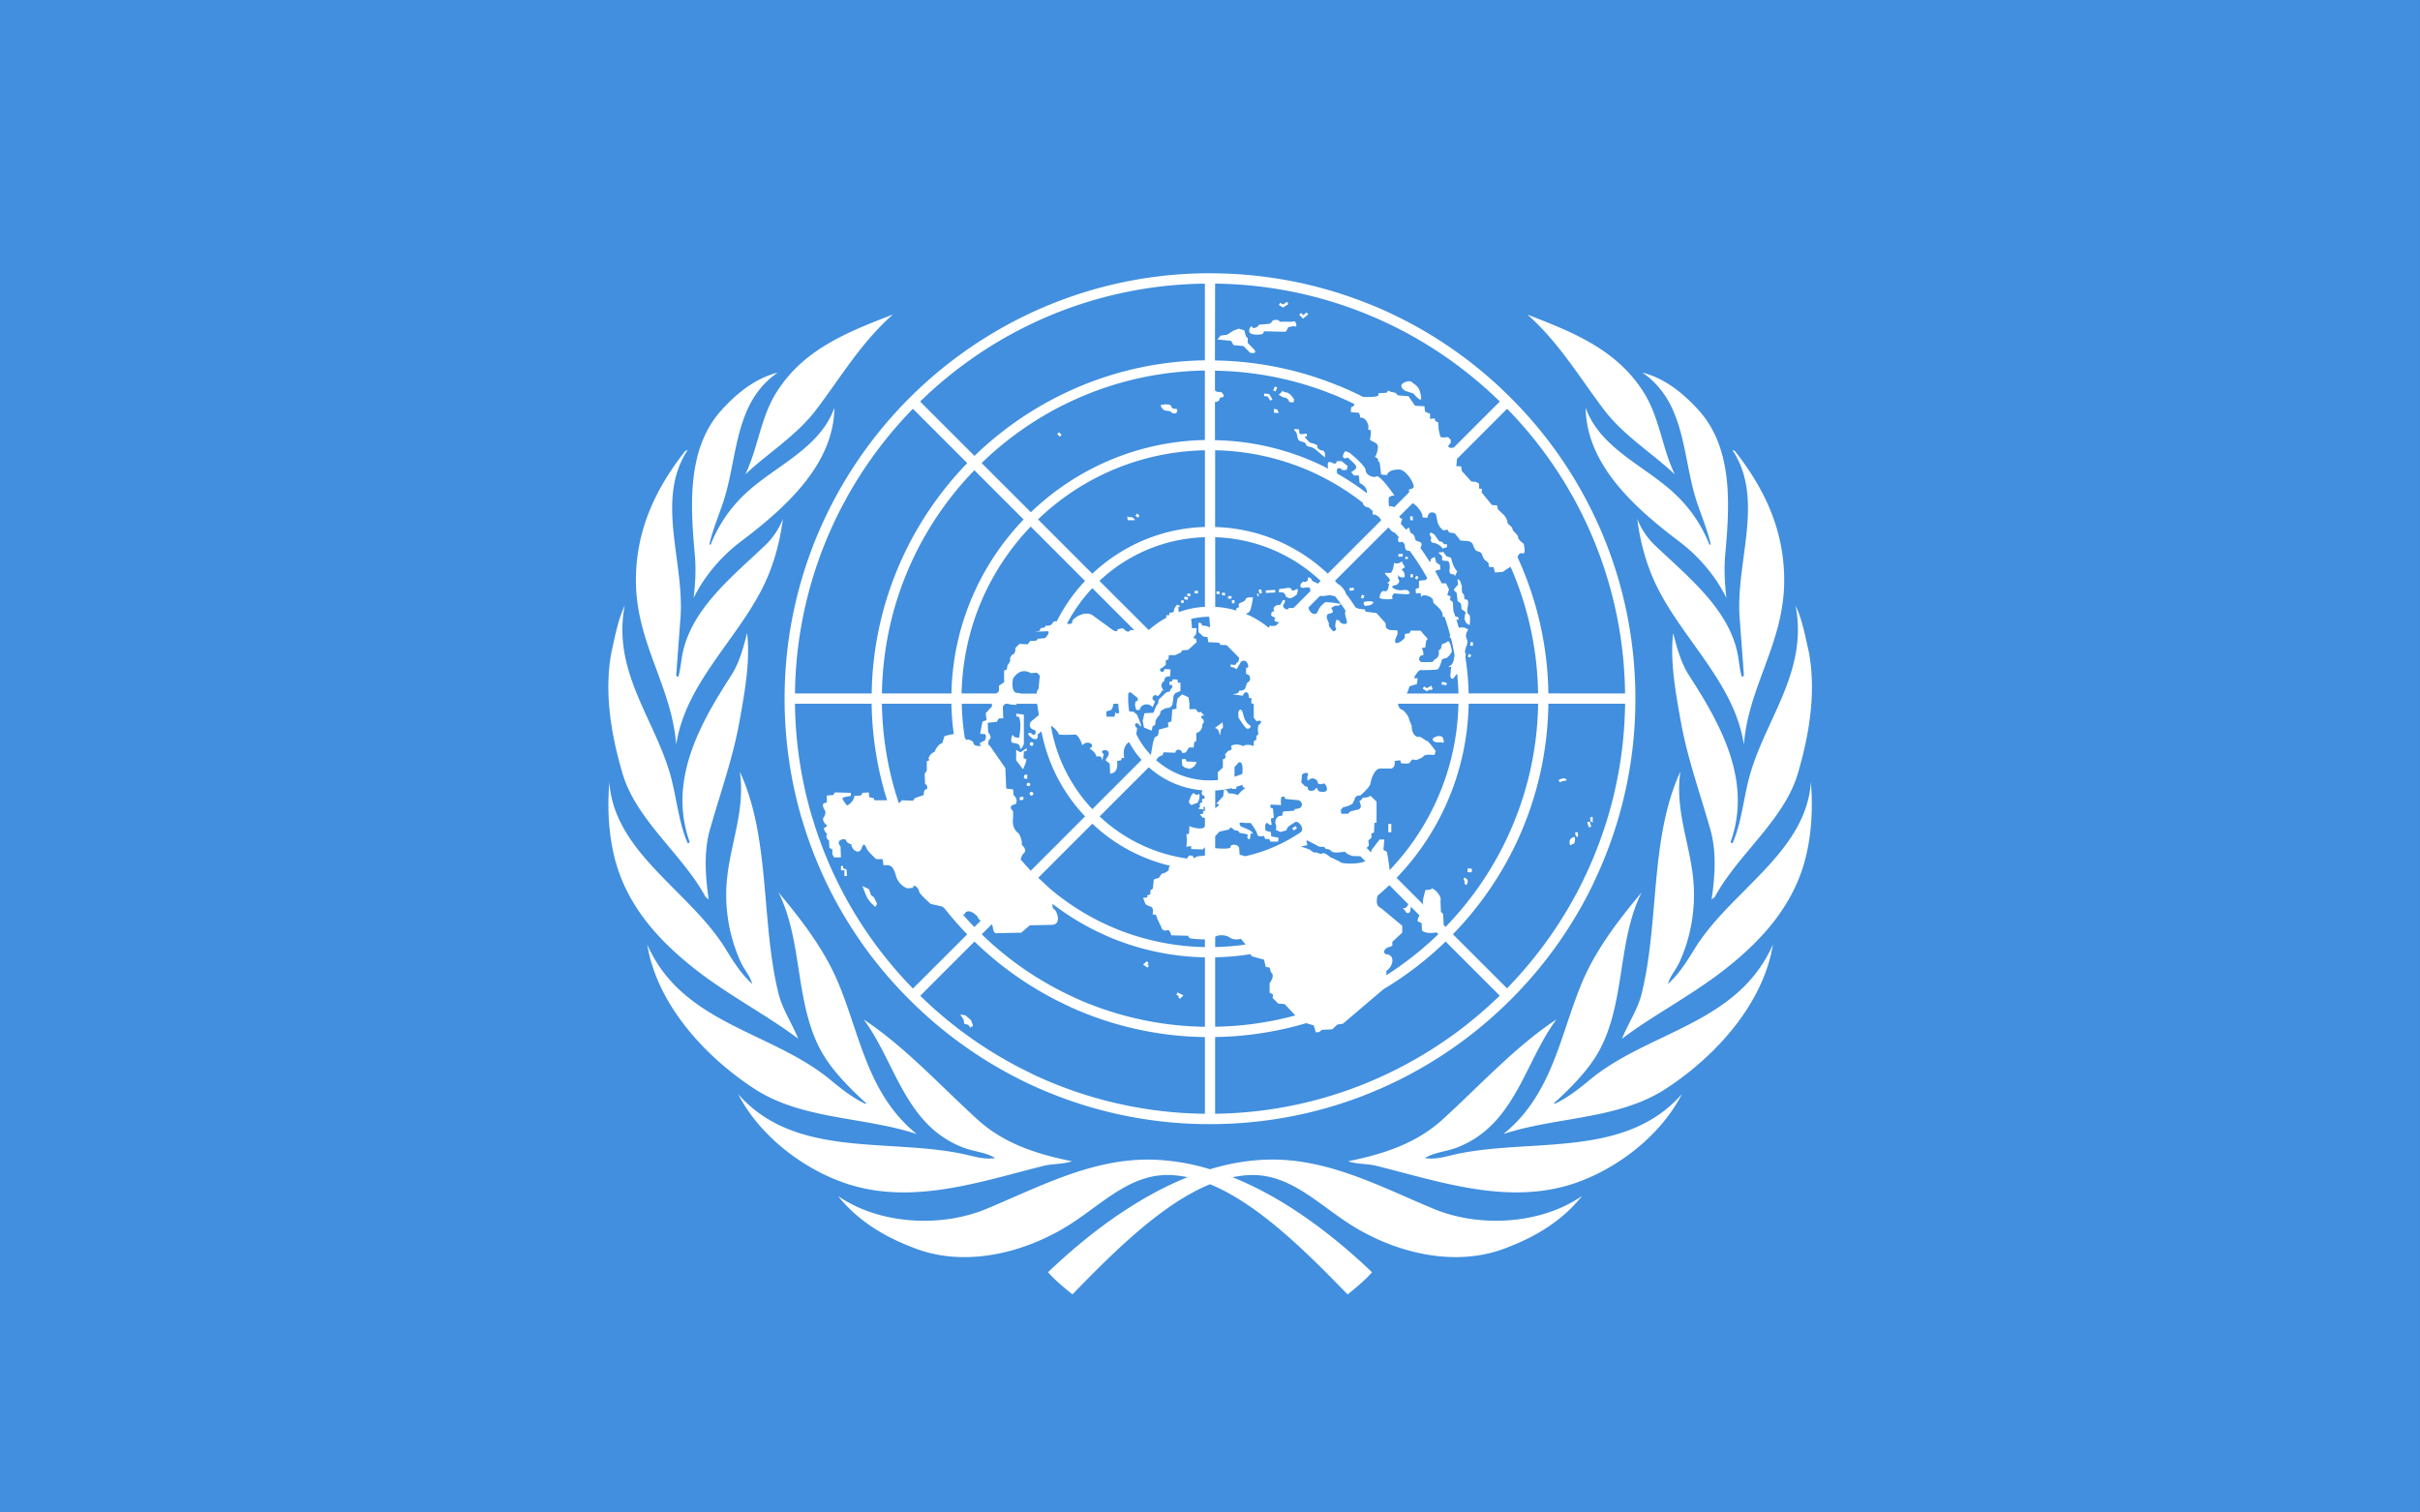 <?xml version="1.0" encoding="UTF-8" standalone="no"?>
<svg
   xmlns:dc="http://purl.org/dc/elements/1.1/"
   xmlns:cc="http://creativecommons.org/ns#"
   xmlns:rdf="http://www.w3.org/1999/02/22-rdf-syntax-ns#"
   xmlns:svg="http://www.w3.org/2000/svg"
   xmlns="http://www.w3.org/2000/svg"
   xmlns:sodipodi="http://sodipodi.sourceforge.net/DTD/sodipodi-0.dtd"
   xmlns:inkscape="http://www.inkscape.org/namespaces/inkscape"
   width="400"
   height="250"
   viewBox="0 0 105.833 66.146"
   version="1.1"
   id="svg889"
   sodipodi:docname="Flag_of_the_United_Nations.svg"
   inkscape:version="0.92.2 5c3e80d, 2017-08-06">
  <rect x="0" y="0" width="105.833" height="66.146" fill="#333333" stroke="none"/>
  <defs
     id="defs893" />
  <sodipodi:namedview
     pagecolor="#ffffff"
     bordercolor="#666666"
     borderopacity="1"
     objecttolerance="10"
     gridtolerance="10"
     guidetolerance="10"
     inkscape:pageopacity="0"
     inkscape:pageshadow="2"
     inkscape:window-width="1680"
     inkscape:window-height="936"
     id="namedview891"
     showgrid="false"
     fit-margin-top="0"
     fit-margin-left="0"
     fit-margin-right="0"
     fit-margin-bottom="0"
     inkscape:zoom="2.1202346"
     inkscape:cx="200"
     inkscape:cy="119.676"
     inkscape:window-x="0"
     inkscape:window-y="1"
     inkscape:window-maximized="1"
     inkscape:current-layer="g887" />
  <path
     d="m -203.805,-264.365 h 124.732 v 80.886 H -203.805 Z"
     id="path875"
     inkscape:connector-curvature="0"
     style="fill:#418fde;fill-rule:evenodd" />
  <path
     d="m -141.439,-244.142 c -2.753,0 -5.356,0.64 -7.664,1.767 -3.335,1.63 -6.05,4.288 -7.704,7.544 a 17.032,16.567 0 0 0 -1.762,7.35 c 0,1.614 0.237,3.19 0.69,4.697 l 0.404,-0.1 a 16.774,16.317 0 0 1 -0.676,-4.396 h 3.088 c 0.02,1.26 0.218,2.49 0.584,3.663 l 0.4,-0.098 a 12.55,12.55 0 0 1 -0.57,-3.564 h 2.796 c 0.008,0.402 0.04,0.797 0.097,1.188 -0.194,0.025 -0.377,0.086 -0.377,0.086 l -0.087,0.273 c -0.19,0.035 -0.31,0.34 -0.31,0.34 -0.156,0.052 -0.277,0.24 -0.225,0.29 0.053,0.053 -0.086,0.07 -0.086,0.07 v 0.375 l -0.086,0.12 0.017,0.41 c 0.104,0 0.087,0.186 0.087,0.186 -0.173,0.017 -0.14,0.24 -0.14,0.24 l -0.36,0.12 -0.07,0.1 -0.45,-0.016 -0.12,0.12 v -0.002 c -0.04,-0.11 -0.076,-0.22 -0.11,-0.334 l -0.403,0.098 c 0.012,0.04 0.025,0.078 0.04,0.118 h -0.514 l -0.034,-0.085 -0.172,-0.035 -0.018,-0.188 -0.26,0.017 -0.05,0.104 -0.277,0.017 c 0.016,0.172 -0.277,0.427 -0.31,0.36 -0.037,-0.07 -0.227,-0.257 -0.14,-0.29 0.087,-0.035 0.31,-0.07 0.31,-0.07 v -0.12 l -0.638,-0.016 -0.07,0.103 -0.258,0.017 v 0.273 l -0.122,0.034 c -0.087,0.053 0.017,0.24 0.017,0.24 0.12,0.12 -0.017,0.307 -0.017,0.307 -0.104,0.102 0.085,0.29 0.085,0.29 0.14,0.034 -0.085,0.137 -0.085,0.137 0.034,0.17 0.137,0.22 0.137,0.22 -0.103,0.172 0.07,0.257 0.07,0.257 l 0.018,0.29 0.12,0.07 v 0.187 l 0.07,0.12 h 0.275 l -0.016,-0.427 c -0.243,-0.273 0.206,-0.34 0.224,-0.24 0.018,0.103 0.208,0.155 0.208,0.155 0.034,0.255 0.327,0.408 0.414,0.153 0.087,-0.257 0.156,-0.103 0.208,0.016 0.052,0.12 0.38,0.41 0.38,0.41 h 0.26 l 0.033,0.24 c 0.293,-0.018 0.38,0.017 0.5,0.408 0.122,0.392 0.45,0.495 0.45,0.495 l 0.24,-0.017 c 0,-0.205 0.244,0.035 0.244,0.137 0,0.102 0.466,0.494 0.466,0.494 l 0.466,0.103 0.086,0.068 c 0.287,0.353 0.592,0.694 0.918,1.02 l -2.185,2.125 a 16.085,16.085 0 0 1 -4.072,-6.757 l -0.405,0.1 a 16.48,16.48 0 0 0 4.328,7.085 17.165,17.165 0 0 0 4.726,3.26 l 0.205,-0.354 a 16.716,16.716 0 0 1 -4.49,-3.052 l 2.184,-2.125 a 13.625,13.625 0 0 0 3.83,2.55 l 0.204,-0.353 a 13.237,13.237 0 0 1 -3.74,-2.48 l 0.406,-0.395 a 0.4,0.4 0 0 1 0.045,0.144 c 0.035,0.255 0.155,0.204 0.155,0.204 l 0.986,-0.016 0.346,-0.29 0.88,-0.018 c 0.45,-0.017 0.174,-0.615 0.087,-0.615 -0.052,-0.038 -0.062,-0.118 -0.055,-0.207 0.703,0.526 1.465,0.96 2.27,1.292 l 0.203,-0.35 a 9.972,9.7 0 0 1 -2.58,-1.54 l -0.466,-0.424 2.176,-2.117 a 6.91,6.91 0 0 0 3.138,1.648 c -0.043,0.036 -0.067,0.07 -0.057,0.095 0.033,0.085 -0.14,0.17 -0.14,0.17 l -0.155,0.05 -0.104,0.155 -0.206,0.068 -0.035,0.36 -0.104,0.066 v 0.154 l -0.122,0.034 v 0.085 l -0.172,0.018 0.104,0.255 0.138,0.07 c 0.242,0.033 0.138,0.323 0.138,0.323 l 0.138,0.018 0.07,0.187 0.137,0.273 c 0.052,0.205 0.208,0.154 0.278,0.136 0.068,-0.016 0.137,0.206 0.137,0.206 l 0.69,0.017 c 0,0 -0.033,0.068 0.087,0.102 0.066,0.018 0.337,0.036 0.573,0.04 v 0.3 a 10.202,10.202 0 0 1 -3.664,-0.75 l -0.205,0.35 c 1.21,0.502 2.518,0.777 3.868,0.802 v 2.72 a 13.466,13.466 0 0 1 -5.248,-1.14 l -0.204,0.352 a 13.884,13.884 0 0 0 5.453,1.19 v 3.005 a 17.05,17.05 0 0 1 -6.975,-1.57 l -0.205,0.354 a 17.46,17.46 0 0 0 7.387,1.62 c 2.726,0 5.354,-0.62 7.72,-1.783 a 17.17,17.17 0 0 0 4.393,-3.095 16.688,16.688 0 0 0 3.307,-4.514 l -0.002,-0.003 a 16.214,16.214 0 0 0 1.71,-7.268 c 0,-2.18 -0.43,-4.29 -1.243,-6.25 a 16.606,16.606 0 0 0 -3.774,-5.533 17.12,17.12 0 0 0 -5.712,-3.68 17.518,17.518 0 0 0 -6.4,-1.2 z m -0.206,0.406 v 3.005 a 13.85,13.85 0 0 0 -5.833,1.375 13.675,13.302 0 0 0 -3.445,2.368 l -2.19,-2.13 a 16.743,16.286 0 0 1 4.197,-2.907 17.008,17.008 0 0 1 7.27,-1.712 z m 0.412,0 c 2.104,0.025 4.145,0.428 6.042,1.172 v -0.002 a 16.71,16.71 0 0 1 5.423,3.447 l -1.85,1.802 c -0.065,0.015 -0.132,0.022 -0.18,0.002 -0.122,-0.05 0.05,-0.17 0.05,-0.17 v -0.137 l -0.103,-0.102 c 0,0 -0.293,0.034 -0.31,-0.016 a 5.66,5.66 0 0 1 -0.07,-0.274 l -0.017,-0.29 -0.12,-0.052 -0.02,-0.102 -0.19,0.017 v -0.206 l -0.103,-0.034 -0.103,-0.05 -0.017,-0.207 -0.38,-0.016 -0.12,-0.17 -0.14,-0.206 -0.43,-0.032 -0.105,-0.102 -0.172,-0.035 -0.122,-0.05 -0.052,0.086 -0.328,0.017 -0.017,0.102 c -0.102,0.05 -0.38,0.047 -0.6,0.046 a 13.73,13.73 0 0 0 -1.053,-0.466 l -0.15,0.373 c 0.287,0.115 0.572,0.238 0.85,0.37 -0.02,0.06 -0.044,0.104 -0.083,0.104 -0.087,0 -0.052,0.223 -0.052,0.223 0,0 0.225,0 0.294,0.017 0.07,0.016 0.07,0.187 0.07,0.187 0.258,-0.017 0.362,0.325 0.328,0.41 -0.035,0.085 0.103,0.085 0.103,0.085 0,0 0,0.273 -0.035,0.34 -0.034,0.07 0.225,0.12 0.295,0.223 0.068,0.102 -0.036,0.444 -0.088,0.46 -0.052,0.018 0.138,0.07 0.12,0.154 -0.017,0.085 0.053,0 0.07,0.136 l 0.052,0.426 0.242,0.017 c 0.034,-0.222 0.48,-0.232 0.553,-0.205 0.293,0.102 0.518,0.546 0.518,0.648 0,0.102 -0.19,0.12 -0.19,0.12 l 0.007,0.11 -0.606,0.59 c -0.062,-0.04 -0.124,-0.057 -0.16,-0.036 -0.087,0.05 -0.053,-0.36 -0.053,-0.36 0,0 0.156,-0.1 0.225,-0.05 0.07,0.05 -0.587,-0.852 -0.726,-0.766 -0.138,0.085 -0.45,-0.085 -0.43,-0.24 0.016,-0.152 -0.624,-0.664 -0.624,-0.664 0,0 -0.207,-0.136 -0.24,-0.034 -0.036,0.102 -0.105,0.17 0,0.222 0.102,0.05 0.084,-0.085 0.206,0.034 0.12,0.12 0.346,0.273 0.26,0.375 -0.087,0.102 -0.19,0.137 -0.19,0.137 l 0.12,0.136 h 0.19 l 0.035,0.29 c 0,0 0.206,0.102 0.258,0.222 0.034,0.078 0.043,0.133 0.033,0.182 a 10.31,10.03 0 0 0 -1.206,-0.777 0.208,0.208 0 0 0 0,-0.088 c -0.036,-0.12 0.137,-0.17 0.224,-0.034 l 0.172,-0.015 0.034,-0.154 -0.24,-0.187 h -0.19 c 0,0 -0.02,0.136 -0.14,0.086 -0.12,-0.053 -0.05,-0.035 -0.155,-0.053 -0.095,-0.015 -0.076,0.173 -0.058,0.26 a 10.372,10.09 0 0 0 -0.817,-0.367 10.642,10.642 0 0 0 -3.74,-0.748 v -1.498 c 0.112,0.002 0.16,-0.04 0.173,-0.085 0.017,-0.07 0.035,-0.087 0.14,-0.105 0.102,-0.016 -0.02,-0.22 -0.123,-0.204 a 0.215,0.215 0 0 1 -0.19,-0.055 v -0.775 a 13.53,13.53 0 0 1 4.76,0.936 l 0.152,-0.373 c -1.543,-0.608 -3.2,-0.94 -4.913,-0.964 z m 2.895,0.715 -0.165,0.1 -0.11,-0.068 -0.055,0.087 0.138,0.084 0.027,0.017 0.028,-0.016 0.19,-0.12 z m 0.79,0.41 -0.14,0.108 -0.087,-0.087 -0.073,0.074 0.12,0.12 0.034,0.032 0.035,-0.028 0.173,-0.138 z m -16.664,0.084 c -1.72,0.652 -3.563,1.317 -4.678,3.033 -0.653,1.003 -0.747,2.192 -1.262,3.23 0.952,-0.872 2.06,-1.514 2.866,-2.55 0.97,-1.248 1.812,-2.635 3.074,-3.713 z m 25.548,0 c 1.262,1.078 2.105,2.465 3.074,3.712 0.807,1.037 1.914,1.68 2.866,2.55 -0.514,-1.037 -0.61,-2.226 -1.262,-3.23 -1.115,-1.715 -2.96,-2.38 -4.678,-3.032 z m -10.078,0.21 c -0.087,-0.008 -0.2,0.028 -0.21,0.07 -0.017,0.07 -0.12,0.086 -0.12,0.086 l -0.397,0.034 c -0.037,0.103 -0.243,0.17 -0.26,0.103 -0.04,-0.15 -0.26,0.187 -0.035,0.255 0.224,0.07 0.45,0 0.45,0 l 0.05,-0.102 0.864,0.017 c 0.07,-0.068 0.103,-0.17 0.103,-0.17 0,0 0.207,-0.07 0.293,-0.035 0.087,0.035 0.018,-0.238 -0.068,-0.204 -0.086,0.033 -0.26,0.017 -0.26,0.017 h -0.31 c -0.007,-0.045 -0.05,-0.066 -0.102,-0.07 z m -1.54,0.344 -0.226,0.085 -0.24,0.154 -0.26,0.034 -0.14,0.155 0.554,0.05 0.104,0.17 0.398,0.036 0.26,0.256 c 0.223,0.068 0.275,-0.034 0.137,-0.153 l -0.225,-0.222 v -0.187 l -0.07,-0.07 -0.07,-0.237 z m -1.364,1.642 v 2.72 a 10.333,10.05 0 0 0 -4.346,1.02 c -0.984,0.467 -1.88,1.08 -2.662,1.81 l -1.98,-1.928 c 1,-0.944 2.127,-1.713 3.342,-2.297 a 13.43,13.43 0 0 1 5.646,-1.325 z m -17.2,0.08 c -0.878,0.217 -1.614,0.77 -2.27,1.477 -1.374,1.48 -1.255,3.667 -1.072,5.618 0.057,0.6 0.026,1.115 -0.044,1.732 0.416,-0.83 1.097,-1.62 1.897,-2.208 1.787,-1.314 3.743,-3.01 3.77,-5.243 -0.59,1.606 -2.39,2.27 -3.587,3.37 a 5.45,5.45 0 0 0 -1.4,2.004 l -0.045,-0.032 c 0.15,-0.642 0.43,-1.226 0.62,-1.847 0.522,-1.7 0.43,-3.733 2.13,-4.87 z m 34.818,0 c 1.7,1.137 1.61,3.17 2.13,4.87 0.19,0.622 0.47,1.206 0.62,1.848 l -0.045,0.033 a 5.45,5.45 0 0 0 -1.4,-2.004 c -1.197,-1.098 -2.997,-1.763 -3.588,-3.37 0.027,2.233 1.982,3.93 3.77,5.243 0.8,0.587 1.48,1.378 1.897,2.207 -0.07,-0.617 -0.1,-1.13 -0.045,-1.732 0.183,-1.95 0.302,-4.137 -1.07,-5.618 -0.658,-0.708 -1.394,-1.26 -2.27,-1.478 z m -9.38,0.338 c -0.142,-0.002 -0.346,0.09 -0.326,0.192 0.018,0.086 0.087,0.17 0.225,0.205 l 0.26,0.085 c 0,0 0.322,0.37 0.31,0.187 -0.035,-0.512 -0.277,-0.53 -0.363,-0.63 -0.022,-0.026 -0.062,-0.038 -0.108,-0.04 z m -5.42,0.205 -0.07,0.154 0.096,0.04 0.07,-0.153 z m 0.323,0.168 c -0.013,-0.01 -0.106,0.127 -0.175,0.16 0.084,0.04 0.195,0.103 0.195,0.103 0.137,0 0.225,0.103 0.225,0.153 0,0.052 0.19,0.035 0.19,0.035 l 0.016,-0.12 -0.138,-0.17 -0.12,-0.084 c 0,0 -0.19,-0.018 -0.19,-0.07 0,-0.002 0,-0.004 -0.003,-0.005 z m -0.752,0.11 -0.01,0.1 0.148,0.016 0.108,0.166 0.086,-0.055 -0.12,-0.187 -0.014,-0.02 -0.025,-0.003 z m -3.994,0.427 c -0.094,0.003 -0.18,0.02 -0.174,0.05 0.017,0.085 0.154,0.187 0.154,0.187 0,0 0.26,0.018 0.277,0.07 0.018,0.05 0.19,0.067 0.208,0.016 0.02,-0.05 0.087,-0.153 -0.068,-0.153 -0.156,0 -0.12,-0.085 -0.173,-0.137 -0.027,-0.025 -0.13,-0.036 -0.224,-0.033 z m 13.775,0.17 a 16.175,16.175 0 0 1 3.54,5.263 15.81,15.81 0 0 1 1.21,5.888 h -3.088 a 12.903,12.903 0 0 0 -1.24,-5.335 c 0.03,-0.09 0.082,-0.187 0.194,-0.153 0.173,0.05 0.052,-0.375 0.052,-0.375 0,0 -0.24,-0.17 -0.224,-0.256 0.017,-0.087 -0.243,-0.257 -0.225,-0.326 0.016,-0.07 -0.225,-0.204 -0.21,-0.273 0.02,-0.067 -0.12,-0.255 -0.12,-0.255 l -0.258,-0.238 -0.036,-0.154 -0.206,-0.017 -0.415,-0.495 0.017,-0.135 -0.12,-0.017 v -0.187 l -0.122,-0.068 -0.19,-0.017 -0.38,-0.41 -0.035,-0.187 h -0.19 l 0.028,-0.29 z m -9.387,0 v 0.153 l 0.19,0.017 -0.05,-0.137 z m -14.538,0 2.188,2.13 a 13.695,13.322 0 0 0 -2.51,3.493 12.876,12.876 0 0 0 -1.338,5.53 h -3.09 c 0.03,-2.454 0.62,-4.82 1.705,-6.963 a 16.75,16.294 0 0 1 3.045,-4.19 z m 15.382,0.796 c -0.02,0.002 -0.033,0.01 -0.033,0.022 0,0.05 0.07,0.05 0.104,0.153 0.035,0.102 0.017,0.273 0.173,0.308 0.157,0.034 0.19,0.067 0.21,0.136 0.015,0.068 0.206,0.085 0.206,0.085 l 0.138,0.07 0.415,0.34 v -0.137 c 0,0 -0.02,-0.137 -0.105,-0.137 -0.087,0 -0.24,-0.102 -0.207,-0.17 0.034,-0.068 -0.294,-0.136 -0.294,-0.136 0,0 -0.293,-0.273 -0.19,-0.24 0.103,0.035 0.05,-0.12 0.05,-0.12 0,0 -0.205,0.036 -0.257,0.018 -0.052,-0.017 -0.036,-0.17 -0.036,-0.17 0,0 -0.115,-0.03 -0.173,-0.022 z m -9.5,0.124 -0.072,0.072 0.103,0.102 0.074,-0.072 z m -14.957,0.703 c -0.044,-0.008 -0.07,0.026 -0.103,0.043 -1.186,1.47 -1.977,3.083 -1.977,5.057 0,2.44 1.443,4.144 1.622,6.436 0.372,-2.39 2.436,-4.09 3.504,-6.194 0.417,-0.82 0.676,-1.746 0.79,-2.65 a 2.877,2.877 0 0 1 -0.722,1.045 c -1.39,1.28 -3.025,2.543 -3.34,4.356 -0.044,0.26 -0.067,0.526 -0.145,0.777 -0.062,0.025 -0.062,-0.042 -0.088,-0.06 l 0.173,-2.248 c 0.168,-2.19 -1.02,-4.63 0.285,-6.562 z m 42.08,0 c 1.306,1.933 0.117,4.37 0.285,6.562 l 0.172,2.25 c -0.025,0.016 -0.025,0.083 -0.087,0.058 -0.077,-0.25 -0.1,-0.518 -0.144,-0.777 -0.315,-1.813 -1.952,-3.075 -3.34,-4.356 a 2.96,2.88 0 0 1 -0.723,-1.044 c 0.115,0.903 0.374,1.828 0.79,2.65 1.07,2.103 3.133,3.802 3.504,6.193 0.18,-2.292 1.623,-3.995 1.623,-6.436 0,-1.974 -0.79,-3.586 -1.977,-5.057 -0.034,-0.017 -0.06,-0.05 -0.104,-0.043 z m -21.248,0.002 v 3.005 a 6.87,6.683 0 0 0 -2.723,0.63 6.938,6.748 0 0 0 -1.812,1.2 l -2.186,-2.127 a 9.978,9.705 0 0 1 2.562,-1.74 10.178,10.178 0 0 1 4.158,-0.968 z m 0.413,0 c 1.25,0.026 2.462,0.273 3.588,0.722 0.31,0.124 0.61,0.262 0.906,0.416 a 0.15,0.15 0 0 0 0.053,0.028 c 0.488,0.257 0.955,0.554 1.396,0.89 v 0.003 c 0.017,0.12 0.155,0.17 0.155,0.17 l 0.078,0.01 c 0.055,0.046 0.11,0.09 0.164,0.137 v 0.145 c 0.12,-0.03 0.307,0.11 0.34,0.224 l -2.147,2.09 a 6.916,6.916 0 0 0 -2.076,-1.314 6.888,6.7 0 0 0 -2.46,-0.514 z m -9.695,0.784 1.982,1.927 a 10.426,10.14 0 0 0 -1.95,2.775 v -0.002 a 10.344,10.062 0 0 0 -0.957,4.044 h -2.798 c 0.03,-1.88 0.473,-3.692 1.285,-5.342 a 12.86,12.86 0 0 1 2.438,-3.402 z m 17.65,1.288 c 0.24,0.138 0.42,0.456 0.39,0.516 -0.034,0.067 0.207,0.05 0.207,0.05 0.036,-0.306 0.33,-0.204 0.346,-0.102 0.018,0.103 0.07,0.325 0.07,0.325 l 0.085,0.152 0.122,0.12 0.19,-0.016 0.052,0.1 0.225,0.035 c 0,0 0.19,0.204 0.206,0.256 0.018,0.05 0.277,0.035 0.347,0.05 0.068,0.02 0.172,0.07 0.19,0.155 0.016,0.086 0.12,0.223 0.12,0.223 0,0 0.207,0.05 0.225,0.12 0.018,0.067 0.104,0.22 0.104,0.22 l 0.17,0.137 0.018,0.153 0.19,0.018 0.052,0.204 0.31,-0.017 0.175,-0.12 c 0.053,-0.027 0.1,-0.057 0.145,-0.088 a 12.494,12.494 0 0 1 1.108,4.962 h -2.796 a 9.99,9.99 0 0 0 -0.134,-1.426 c 0.018,-0.068 0.027,-0.128 0,-0.154 -0.05,-0.05 0.053,-0.29 0.053,-0.29 0,0 0.07,-0.136 0,-0.273 -0.07,-0.136 0.018,-0.29 0.07,-0.36 l -0.14,-0.066 -0.137,-0.017 -0.105,0.017 a 11.714,11.714 0 0 0 -0.102,-0.324 l 0.087,0.016 v -0.103 l -0.126,-0.034 c -0.024,-0.07 -0.05,-0.142 -0.077,-0.212 l -0.022,-0.35 -0.12,-0.085 0.034,-0.137 -0.138,-0.05 0.07,-0.223 -0.122,-0.238 h -0.175 c -0.083,-0.162 -0.17,-0.322 -0.262,-0.48 a 0.55,0.55 0 0 1 0.21,-0.06 l -0.016,-0.176 -0.156,-0.1 -0.052,-0.207 c 0,0 -0.19,0.035 -0.172,0.137 0.004,0.023 -0.01,0.04 -0.03,0.054 a 10.236,9.957 0 0 0 -0.382,-0.554 l 0.014,-0.03 c 0.07,-0.118 0.034,-0.186 -0.086,-0.22 -0.122,-0.035 -0.122,-0.035 -0.156,-0.17 -0.035,-0.138 -0.173,-0.172 -0.173,-0.172 l -0.052,-0.204 -0.13,0.078 a 8.924,8.924 0 0 0 -0.208,-0.228 l 0.063,-0.192 a 0.158,0.158 0 0 1 -0.123,-0.09 z m -11.1,0.408 -0.067,0.078 0.104,0.085 0.065,-0.078 z m -0.397,0.073 0.018,0.19 h 0.26 c 0.104,0 -0.086,-0.12 -0.086,-0.12 0,0 -0.207,0.015 -0.19,-0.07 z m 11.49,0.03 -0.1,0.012 0.015,0.153 0.104,-0.01 z m -15.373,0.408 2.186,2.127 a 6.93,6.74 0 0 0 -1.138,1.58 c -0.077,-0.002 -0.15,0.013 -0.17,0.07 -0.053,0.135 -0.277,0.102 -0.277,0.102 l -0.034,0.067 -0.173,0.034 -0.034,0.102 -0.21,0.034 0.52,-0.017 c 0.138,-0.017 -0.052,0.29 -0.14,0.273 l -0.24,0.017 -0.087,0.085 h -0.225 l -0.103,0.137 -0.328,-0.017 c 0,0 -0.19,0.153 -0.173,0.205 0.017,0.05 -0.035,0.204 -0.087,0.204 -0.052,0 -0.155,0.154 -0.12,0.205 0.034,0.05 -0.104,0.222 -0.104,0.222 l -0.035,0.17 -0.104,0.035 v 0.46 l -0.207,0.135 v 0.206 l -0.095,0.1 h -1.405 a 9.468,9.468 0 0 1 0.904,-3.854 9.735,9.735 0 0 1 1.88,-2.683 z m 14.4,0.034 c 0.074,0.065 0.067,0.093 0.162,0.16 a 0.203,0.203 0 0 0 0.096,0.04 c 0.057,0.06 0.113,0.12 0.167,0.183 l -0.04,0.05 c 0,0.196 0.096,0.14 0.19,0.124 l 0.083,0.102 c 0.01,0.113 0.01,0.275 0.195,0.252 h 0.005 c 0.222,0.29 0.426,0.592 0.612,0.904 l 0.005,0.017 h 0.006 c 0.03,0.048 0.06,0.1 0.088,0.15 -0.037,0.034 -0.058,0.07 -0.058,0.07 l -0.277,0.034 v 0.273 l -0.138,0.05 0.017,0.172 0.19,-0.018 c 0,0 0,0.205 0.052,0.12 0.052,-0.086 0.484,0.016 0.45,0.22 -0.015,0.085 0.43,0.308 0.38,0.58 a 0.237,0.237 0 0 1 0.087,0.03 c 0.084,0.235 0.158,0.47 0.222,0.712 l -0.032,0.06 c 0,0 0.027,0.02 0.063,0.054 0.054,0.21 0.1,0.423 0.14,0.636 -0.014,0.187 -0.057,0.365 -0.152,0.42 -0.206,0.12 0.018,0.05 0.018,0.05 l -0.034,0.376 c 0.052,0.17 0.137,0.085 0.19,0 a 0.425,0.425 0 0 1 0.086,-0.1 c 0.027,0.258 0.043,0.517 0.05,0.778 h -2.09 l 0.035,-0.046 0.087,-0.24 0.294,-0.084 0.034,-0.22 -0.155,-0.02 c 0,0 0.173,-0.306 0.26,-0.306 0.085,0 0.656,0 0.707,-0.035 0.052,-0.033 0.156,-0.306 0.156,-0.358 0,-0.052 0.138,-0.07 0.19,-0.085 0.052,-0.018 0.173,-0.154 0.207,-0.223 0.035,-0.07 -0.085,-0.495 -0.155,-0.427 -0.068,0.07 -0.224,0.103 -0.224,0.103 l -0.052,0.188 -0.087,0.067 c 0,0 0.018,0.052 0,0.17 -0.017,0.12 -0.172,0.19 -0.172,0.19 l -0.07,0.084 c 0,0 -0.416,0.022 -0.465,0 -0.156,-0.07 -0.052,-0.273 0.05,-0.256 0.104,0.02 -0.016,-0.29 -0.016,-0.29 l 0.138,-0.016 c 0,0 0.017,-0.307 0.07,-0.307 0.05,0 -0.018,-0.102 -0.088,-0.153 -0.07,-0.052 -0.156,-0.222 -0.224,-0.205 -0.07,0.016 -0.346,0 -0.346,0 l -0.052,0.102 -0.19,0.033 c 0,0 0.016,0.133 -0.017,0.17 -0.104,0.12 -0.5,0.376 -0.33,-0.05 l 0.053,-0.103 v -0.153 l -0.31,-0.017 c 0,0 -0.156,-0.052 -0.156,-0.12 0,-0.07 -0.017,-0.153 -0.017,-0.153 l -0.364,-0.393 -0.43,-0.05 -0.034,-0.086 -0.26,-0.033 a 0.625,0.608 0 0 0 -0.112,-0.044 6.782,6.597 0 0 0 -0.395,-0.55 c -0.005,-0.012 -0.01,-0.028 -0.012,-0.038 -0.015,-0.06 -0.206,-0.32 -0.31,-0.332 l -0.116,-0.127 z m 1.7,0.21 c -0.023,0 -0.035,0.018 -0.035,0.052 0,0.068 0.086,0.102 0.052,0.187 -0.035,0.085 0.034,0.154 0.104,0.154 0.07,0 0.12,0.035 0.19,0.07 a 0.49,0.49 0 0 1 0.173,0.153 l 0.173,-0.052 c 0,0 0.018,-0.17 -0.052,-0.118 -0.07,0.05 -0.12,-0.12 -0.19,-0.102 -0.07,0.017 -0.103,-0.068 -0.173,-0.154 -0.068,-0.085 -0.05,-0.102 -0.137,-0.154 -0.043,-0.025 -0.078,-0.038 -0.102,-0.036 z m -9.088,0.172 v 2.725 c -0.367,0.02 -0.72,0.092 -1.05,0.208 h -0.005 l -0.018,-0.188 0.087,-0.05 -0.14,-0.052 -0.102,0.136 -0.035,0.153 -0.173,0.033 v 0.086 h -0.12 v 0.1 a 3.69,3.59 0 0 0 -0.707,0.485 l -1.982,-1.93 a 6.51,6.51 0 0 1 1.71,-1.127 6.472,6.296 0 0 1 2.534,-0.58 z m 0.413,0 c 0.804,0.024 1.584,0.19 2.308,0.486 0.708,0.288 1.362,0.7 1.936,1.224 l -0.113,0.11 c -0.057,-0.056 -0.245,-0.09 -0.245,-0.15 0,-0.068 -0.172,-0.154 -0.155,-0.05 0.017,0.102 -0.12,0.152 -0.155,0.12 -0.035,-0.036 -0.14,0.1 -0.14,0.1 0,0.05 -0.033,0.12 0.07,0.137 0.105,0.018 0.294,-0.067 0.312,0.035 0.006,0.034 0.01,0.064 0.02,0.092 l -0.686,0.665 c -0.09,0.004 -0.18,-0.008 -0.18,-0.008 -0.052,0.154 -0.295,-0.016 -0.226,-0.12 0.07,-0.1 0.07,-0.17 0.07,-0.17 l -0.087,-0.016 -0.104,0.187 c -0.24,0 -0.31,0.136 -0.257,0.22 0.05,0.087 -0.07,-0.015 -0.104,0.104 -0.036,0.12 0.016,0.12 0.12,0.17 0.103,0.052 -0.053,0.052 0.017,0.137 0.044,0.054 0.143,0.04 0.18,0.052 l -0.132,0.13 c -0.12,0.034 -0.256,0.006 -0.256,0.006 a 0.098,0.098 0 0 1 -0.052,0.076 3.668,3.568 0 0 0 -0.91,-0.537 c 0.053,-0.038 0.14,-0.037 0.184,-0.152 0.07,-0.188 0.104,-0.495 0.104,-0.495 0,0 -0.277,-0.017 -0.295,0.068 -0.015,0.086 -0.188,0.138 -0.188,0.138 0,0 -0.138,0.05 -0.086,0.12 0.052,0.068 -0.104,0.1 -0.104,0.1 0,0 0.01,0.047 0.005,0.09 a 3.743,3.743 0 0 0 -0.852,-0.142 z m 9.193,0.578 -0.207,0.017 c 0.053,0.068 0.157,0.12 0.157,0.188 0,0.068 -0.036,0.12 0.068,0.137 0.104,0.016 0.173,-0.017 0.208,0.068 a 0.56,0.56 0 0 1 0.017,0.29 c -0.017,0.067 0.017,0.17 0.104,0.17 0.086,0 0.104,0.017 0.104,0.068 0,0.052 0.103,-0.188 0.103,-0.188 a 0.706,0.706 0 0 1 -0.154,-0.22 c 0,0 -0.087,-0.24 -0.087,-0.274 0,-0.035 -0.122,-0.07 -0.173,-0.085 -0.052,-0.018 -0.14,-0.172 -0.14,-0.172 z m -1.647,0.068 -0.172,0.017 0.01,0.1 0.172,-0.015 z m 0.11,0.12 v 0.085 h 0.104 v -0.084 z m -0.14,0.17 c 0,0 -0.102,0.138 -0.31,0.07 0,0 -0.034,0.323 -0.137,0.39 h -0.242 c 0,0 0.053,0.087 0.104,0.138 0.052,0.05 0.173,0.153 0.052,0.222 -0.12,0.068 0.017,0.05 0.017,0.05 0,0 -0.017,0.36 -0.172,0.308 -0.155,-0.05 -0.207,0.188 -0.207,0.256 0,0.068 0.614,0.094 0.52,0 -0.053,-0.052 0.067,-0.17 0.067,-0.17 0,0 0.416,0.033 0.502,0.033 0.087,0 0.155,-0.017 0.103,-0.102 -0.052,-0.085 -0.207,-0.066 -0.207,-0.066 0,0 -0.208,0.05 -0.398,-0.052 -0.19,-0.102 0.036,-0.137 0.07,-0.137 0.034,0 0.19,-0.12 0.12,-0.205 -0.068,-0.085 0,-0.238 0,-0.17 0,0.068 0.19,0.102 0.226,0.05 0.034,-0.05 0,-0.204 -0.087,-0.255 -0.088,-0.052 0.155,-0.085 0.086,-0.17 a 0.69,0.69 0 0 1 -0.105,-0.188 z m 0.347,0.513 v 0.118 h 0.104 v -0.12 z m 0.233,0.058 -0.052,0.104 0.092,0.045 0.052,-0.102 z m 1.678,0.14 c -0.04,0.01 0.035,0.198 -0.01,0.227 -0.052,0.035 -0.087,0.102 -0.14,0.154 -0.05,0.05 0.105,0.118 0.105,0.17 0,0.05 0.035,0.306 0.035,0.306 0,0 0.12,0.052 0.137,0.12 0.018,0.068 0,0.205 0.052,0.222 0.052,0.017 0.156,0.085 0.122,0.153 -0.036,0.07 -0.036,0.206 -0.036,0.206 l 0.07,0.154 0.138,0.084 c 0,0 0.052,-0.41 -0.036,-0.425 -0.086,-0.018 -0.05,-0.258 -0.05,-0.258 0,0 0.086,-0.324 -0.053,-0.324 -0.138,0 -0.034,-0.17 -0.12,-0.22 -0.087,-0.053 -0.036,-0.29 -0.07,-0.36 -0.034,-0.068 -0.034,-0.153 -0.12,-0.204 -0.012,-0.007 -0.02,-0.008 -0.025,-0.007 z m -4.195,0.327 -0.173,0.018 0.01,0.102 0.174,-0.017 z m -2.62,0.006 a 0.493,0.493 0 0 0 -0.107,0.015 l -0.276,0.034 -0.018,0.118 0.19,0.017 c 0,0 0.086,0.07 0.086,0.12 0,0.05 0.122,0.102 0.19,0.102 0.07,0 0.26,-0.137 0.26,-0.137 0,0 0.087,-0.238 0.017,-0.22 -0.07,0.016 -0.207,0.118 -0.224,0.016 -0.008,-0.05 -0.064,-0.065 -0.118,-0.065 z m -7.907,0.012 1.692,1.646 -0.163,-0.006 c -0.07,0.153 -0.242,-0.018 -0.242,-0.018 -0.034,-0.102 -0.277,0 -0.277,0 0,0.188 -0.328,-0.085 -0.328,-0.085 l -0.605,-0.427 c -0.345,-0.307 -0.864,0.086 -0.88,0.17 0.008,0.13 -0.11,0.133 -0.218,0.11 a 6.502,6.324 0 0 1 1.02,-1.39 z m 6.8,0.043 -0.103,0.022 0.034,0.154 0.102,-0.02 z m 0.566,0.028 -0.38,0.017 0.005,0.102 0.38,-0.018 z m -3.246,0.034 v 0.102 h 0.14 v -0.103 z m 0.89,0.017 -0.014,0.1 0.12,0.018 0.015,-0.102 z m 0.223,0.05 -0.016,0.103 0.122,0.017 0.014,-0.1 z m -1.4,0.036 -0.015,0.1 0.122,0.017 0.014,-0.1 z m 2.844,0.003 -0.052,0.017 0.034,0.096 0.05,-0.016 z m 4.185,0.042 -0.053,0.12 0.096,0.04 0.052,-0.12 z m -1.284,0.023 a 1.767,1.72 0 0 0 0.19,0.04 6.195,6.026 0 0 1 0.238,0.3 l -0.22,-0.033 -0.14,-0.017 -0.26,-0.017 c -0.258,0.17 -0.31,0.376 -0.31,0.376 -0.118,0.22 -0.377,-0.014 -0.37,-0.17 l 0.46,-0.45 a 0.765,0.765 0 0 0 0.083,0.006 c 0.104,0 0.33,-0.034 0.33,-0.034 z m -4.112,0.034 v 0.102 h 0.138 v -0.102 z m -1.75,0.02 -0.025,0.1 0.137,0.034 0.026,-0.1 z m -0.05,0.14 -0.1,0.017 0.017,0.1 0.103,-0.015 z m 2.054,0 -0.103,0.005 0.005,0.12 0.104,-0.005 z m 5.442,0.044 a 1.1,1.1 0 0 0 -0.184,0.017 c -0.087,0.018 -0.07,0.085 0,0.17 l 0.208,-0.033 c 0,0 0.154,-0.07 0.12,-0.12 -0.018,-0.026 -0.078,-0.034 -0.144,-0.034 z m -1.154,0.104 c 0.065,0.088 0.13,0.177 0.19,0.268 a 0.252,0.252 0 0 0 -0.016,0.157 c 0.052,0.256 0.14,0.36 -0.034,0.36 -0.173,0 -0.208,-0.138 -0.208,-0.138 0,0 -0.137,-0.05 -0.137,0.017 0,0.068 -0.05,0.205 0,0.273 0.052,0.068 -0.07,0.17 -0.12,0.12 -0.053,-0.052 -0.19,-0.205 -0.156,-0.256 0.035,-0.05 -0.242,-0.375 0.035,-0.426 0.275,-0.05 -0.02,-0.205 0.085,-0.238 l 0.138,-0.07 h 0.14 z m -28.84,0.065 c -0.276,0.567 -0.388,1.206 -0.534,1.823 -0.308,1.597 0,3.29 0.446,4.758 0.558,1.835 2.406,3.15 3.342,4.83 l 0.128,0.1 c -0.136,-0.913 -0.206,-1.896 0.06,-2.767 0.404,-1.395 0.91,-2.75 1.178,-4.196 0.207,-1.122 0.445,-2.382 0.31,-3.47 -0.156,0.586 -0.315,1.166 -0.646,1.664 -1.257,1.894 -2.548,4.115 -1.668,6.52 -0.02,0.025 -0.05,0.058 -0.082,0.04 -0.354,-0.794 -0.433,-1.698 -0.662,-2.55 -0.61,-2.257 -2.394,-4.142 -1.87,-6.753 z m 47.147,0 c 0.523,2.61 -1.26,4.496 -1.872,6.754 -0.228,0.85 -0.306,1.754 -0.66,2.55 -0.033,0.016 -0.062,-0.017 -0.083,-0.043 0.882,-2.404 -0.41,-4.625 -1.667,-6.52 -0.33,-0.497 -0.49,-1.077 -0.645,-1.663 -0.136,1.088 0.102,2.348 0.31,3.47 0.265,1.446 0.774,2.8 1.178,4.195 0.265,0.87 0.195,1.853 0.06,2.766 l 0.127,-0.1 c 0.936,-1.68 2.784,-2.995 3.342,-4.83 0.446,-1.467 0.754,-3.16 0.446,-4.758 -0.147,-0.617 -0.258,-1.256 -0.535,-1.823 z m -23.608,0.44 0.033,0.41 -0.19,-0.063 h -0.12 l -0.053,-0.102 -0.104,-0.018 v 0.375 l 0.105,0.085 0.086,0.085 0.174,0.018 0.035,0.205 0.43,0.017 0.053,0.085 0.26,0.017 0.5,0.494 -0.035,0.153 -0.086,0.05 c 0.034,0.12 -0.225,0.052 -0.225,0.052 v 0.1 l 0.12,0.02 0.123,0.067 0.172,-0.29 c 0.19,-0.12 0.277,0.05 0.293,0.154 0.018,0.103 -0.086,0.086 -0.086,0.086 v 0.238 l 0.103,0.035 c 0.173,0.203 -0.07,0.323 -0.07,0.323 l -0.052,0.17 c -0.05,0.154 -0.24,0.12 -0.24,0.12 l -0.068,0.103 -0.208,0.05 0.41,0.052 c 0.04,-0.137 0.143,-0.17 0.194,-0.102 0.052,0.067 0.052,0.187 0.052,0.187 l 0.104,0.017 -0.017,0.187 0.104,0.034 v 0.547 l 0.12,0.137 c 0.208,-0.085 0.208,0.05 0.105,0.12 -0.104,0.068 -0.035,0.374 -0.035,0.374 l -0.086,0.086 v 0.137 l -0.104,0.068 v 0.188 c -0.173,-0.085 -0.38,-0.05 -0.433,0 -0.154,-0.103 -0.483,-0.068 -0.483,0.018 0.104,0.136 -0.12,0.17 -0.12,0.17 l -0.122,0.136 c 0.087,0.17 -0.085,0.188 -0.085,0.188 v 0.325 l -0.208,0.187 0.01,0.3 a 3.32,3.32 0 0 1 -2.496,-0.782 0.087,0.087 0 0 0 0.032,-0.03 c 0.086,-0.136 0.224,-0.154 0.224,-0.154 l 0.052,-0.12 0.467,0.018 c 0.033,-0.188 0.258,-0.12 0.258,-0.034 0,0.086 0.172,0.017 0.172,0.017 l 0.12,-0.187 h 0.19 l 0.02,-0.205 0.085,-0.05 v -0.308 c 0.276,-0.085 0.242,-0.342 0.242,-0.342 l 0.07,-0.085 -0.036,-0.12 c -0.137,-0.05 -0.068,-0.17 0.02,-0.136 0.085,0.035 -0.122,-0.153 -0.122,-0.153 -0.103,0.085 -0.19,-0.103 -0.19,-0.103 h -0.26 v -0.24 l -0.034,-0.22 -0.26,-0.12 -0.19,0.17 -0.034,0.24 v 0.152 l -0.173,0.034 -0.034,0.46 -0.138,0.05 0.017,0.172 -0.19,0.05 -0.19,0.052 -0.034,0.222 -0.14,0.086 -0.068,0.204 -0.084,0.483 a 3.282,3.193 0 0 1 -0.592,-0.83 1.19,1.19 0 0 0 0.037,-0.233 c -0.154,-0.07 -0.068,-0.308 0.104,-0.102 0.173,0.204 -0.103,-0.41 -0.103,-0.41 l -0.138,-0.12 -0.178,-0.015 a 3.402,3.31 0 0 1 -0.04,-0.502 c 0,-0.07 0.002,-0.14 0.007,-0.21 0.05,-0.048 0.11,-0.023 0.11,-0.023 l 0.102,0.086 0.156,0.12 0.018,0.102 -0.104,0.05 -0.018,0.138 0.052,0.187 h 0.138 c 0.052,-0.273 0.415,-0.273 0.52,-0.102 l 0.103,-0.24 c -0.242,-0.118 -0.004,-0.306 0.065,-0.22 0.068,0.085 0.228,-0.223 0.228,-0.223 0,0 0.122,0.154 0,-0.05 -0.12,-0.205 0.086,-0.308 0.086,-0.308 -0.034,-0.205 0.225,-0.17 0.225,-0.17 l 0.02,-0.273 -0.244,-0.018 c -0.05,0.24 -0.258,0.035 -0.154,-0.017 0.104,-0.05 0.206,-0.154 0.206,-0.154 v -0.17 l 0.104,-0.035 0.017,-0.17 h 0.26 l 0.223,-0.102 0.052,-0.085 0.243,-0.017 0.345,-0.307 -0.035,-0.138 c -0.206,0 0,-0.153 0,-0.153 l 0.035,-0.256 h -0.19 l -0.034,-0.362 c 0.234,-0.055 0.477,-0.083 0.725,-0.086 z m 10.523,0.99 -0.018,0.137 0.103,0.013 0.018,-0.136 z m -0.064,0.46 -0.052,0.103 0.092,0.045 0.052,-0.102 z m -17.932,0.678 c 0.163,-0.01 0.284,0.077 0.284,0.077 l 0.242,-0.016 c 0.06,0.038 0.1,0.084 0.125,0.13 -0.02,0.16 -0.036,0.32 -0.046,0.48 -0.025,0.044 -0.045,0.07 -0.045,0.07 -0.02,0.032 -0.03,0.08 -0.037,0.136 h -0.657 l 0.003,-0.015 -0.19,-0.017 c -0.207,-0.12 -0.103,-0.563 -0.103,-0.563 0.144,-0.21 0.297,-0.275 0.425,-0.282 z m 6.003,0.316 -0.034,0.085 h -0.086 l -0.017,0.136 h 0.104 l 0.018,0.103 -0.07,0.068 -0.034,0.087 -0.138,0.034 -0.312,0.29 -0.016,0.137 -0.087,0.12 -0.103,0.256 -0.362,0.016 -0.07,0.307 0.052,0.255 0.31,0.12 0.036,-0.17 0.103,-0.052 0.018,-0.17 0.068,-0.12 0.105,-0.12 0.034,-0.136 0.174,-0.102 0.207,-0.034 0.088,-0.102 0.035,-0.205 0.012,-0.152 0.074,-0.103 0.206,-0.085 v -0.324 h -0.103 l -0.018,-0.12 z m 10.842,0.103 -0.017,0.1 0.19,0.034 0.02,-0.1 z m -0.432,0.147 -0.05,0.03 -0.13,0.07 -0.112,-0.07 -0.054,0.087 0.137,0.085 0.026,0.016 0.026,-0.014 0.103,-0.058 0.013,0.03 0.096,-0.036 -0.034,-0.086 z m -1.33,0.71 h 2.423 a 9.928,9.657 0 0 1 -0.854,3.733 10.032,9.758 0 0 1 -1.915,2.782 c -0.034,-0.343 -0.114,-0.72 -0.114,-0.72 l -0.138,-0.068 0.034,-0.41 h -0.19 l -0.31,0.393 -0.035,0.108 -0.177,-0.173 0.09,-0.09 -0.017,-0.204 0.12,-0.1 v -0.17 l 0.105,-0.035 0.017,-0.376 0.086,-0.018 v -0.82 l -0.258,-0.237 c -0.017,0.085 -0.294,0.085 -0.294,0.085 0,0 -0.068,0.12 -0.12,0.12 -0.052,0 0.07,0.153 0.034,0.255 -0.034,0.102 -0.173,0.102 -0.173,0.102 l -0.26,0.07 -0.07,0.083 h -0.275 l -0.023,-0.148 0.082,-0.1 0.217,-0.06 0.174,-0.084 0.086,-0.17 c 0.018,-0.17 0.225,-0.153 0.225,-0.153 0,0 0.397,-0.325 0.414,-0.478 0.017,-0.153 0.155,-0.58 0.397,-0.58 h 0.45 c 0.172,-0.07 0.12,-0.29 0.12,-0.29 l 0.224,-0.035 0.037,0.12 c 0,0 0.31,0.034 0.345,-0.016 0.035,-0.052 0.104,-0.17 0.19,-0.12 0.086,0.05 0.363,-0.12 0.363,-0.12 0.017,-0.12 0.45,-0.068 0.45,-0.068 l 0.05,-0.153 c 0,0 -0.292,-0.393 -0.344,-0.393 -0.05,0 -0.328,-0.238 -0.362,-0.153 -0.277,-0.07 -0.26,-0.445 -0.26,-0.445 l -0.103,-0.24 c 0,-0.135 -0.26,-0.426 -0.312,-0.39 -0.108,-0.08 -0.135,-0.163 -0.13,-0.236 z m 2.836,0 h 2.798 a 12.475,12.475 0 0 1 -1.24,5.234 13.247,12.886 0 0 1 -2.487,3.505 l -0.075,-0.076 -0.024,-0.43 -0.086,-0.085 -0.017,-0.428 c 0.07,-0.223 -0.328,-0.546 -0.363,-0.477 -0.034,0.067 -0.26,0.016 -0.26,0.085 0,0.067 -0.137,0.41 -0.068,0.528 0.004,0.006 0.005,0.013 0.008,0.02 l -1.086,-1.06 a 10.112,10.112 0 0 0 2.004,-2.89 10.374,10.09 0 0 0 0.9,-3.93 z m 3.21,0 h 3.09 a 15.795,15.795 0 0 1 -1.665,6.87 16.792,16.334 0 0 1 -3.09,4.276 l -2.178,-2.12 a 13.254,13.254 0 0 0 2.562,-3.595 h -0.002 a 12.887,12.887 0 0 0 1.283,-5.43 z m -23.623,0 h 1.212 l 0.01,0.097 -0.258,0.273 0.034,0.273 -0.155,0.05 -0.034,0.12 -0.068,0.36 0.172,0.016 c 0.086,-0.035 0.07,0.22 0,0.255 -0.07,0.033 -0.26,0.102 -0.156,0.17 0.104,0.07 -0.276,0.05 -0.276,-0.05 0,-0.103 -0.207,-0.19 -0.26,-0.154 -0.03,0.02 -0.07,-0.034 -0.1,-0.083 a 9.496,9.496 0 0 1 -0.12,-1.326 z m 1.785,0 h 0.087 c 0.043,0.01 0.077,0.03 0.077,0.03 l 0.242,0.016 0.023,-0.045 h 0.822 l 0.07,0.438 -0.226,0.187 c -0.19,0.103 -0.19,0.342 0.017,0.393 0.138,0.017 0.086,0.34 -0.12,0.12 -0.312,0 0.172,0.272 0.033,0.204 0.312,0.154 0.242,-0.137 0.242,-0.137 l 0.156,-0.122 a 6.956,6.766 0 0 0 0.275,0.982 6.656,6.656 0 0 0 1.48,2.348 l -2.183,2.125 a 9.905,9.635 0 0 1 -0.41,-0.442 c 0.027,-0.106 0.095,-0.216 0.095,-0.216 0.225,-0.137 -0.052,-0.358 -0.052,-0.358 0.035,-0.205 -0.12,-0.444 -0.12,-0.444 -0.31,-0.205 -0.226,-0.598 -0.226,-0.598 v -0.273 c -0.26,-0.238 0.104,-0.273 0.104,-0.273 0.122,-0.204 -0.085,-0.358 -0.085,-0.358 l -0.018,-0.22 -0.276,-0.035 -0.034,-0.8 -0.62,-0.87 c -0.123,-0.035 -0.037,-0.24 -0.037,-0.24 0.155,-0.085 -0.035,-0.29 -0.035,-0.29 l -0.018,-0.375 0.363,-0.034 0.087,-0.135 h 0.173 l -0.018,-0.444 c 0.033,-0.08 0.08,-0.117 0.13,-0.13 z m 4.322,0 h 0.197 c 0.007,0.12 0.02,0.24 0.04,0.356 l -0.108,0.03 -0.035,-0.067 -0.052,0.186 h -0.31 l -0.018,-0.204 0.19,-0.052 0.07,-0.102 z m 5.12,0.234 c -0.028,-0.004 -0.06,0.017 -0.086,0.085 v 0.22 c 0,0 0.242,0.375 0.33,0.427 0.085,0.05 0.224,-0.062 0.137,-0.12 -0.26,-0.17 -0.24,-0.392 -0.31,-0.545 -0.015,-0.034 -0.04,-0.063 -0.07,-0.068 z m -9.035,0.152 0.016,0.12 h 0.087 c 0.137,0.24 0.016,0.82 0.016,0.82 0,0 -0.208,0.016 -0.243,-0.086 -0.034,-0.102 -0.12,0.22 -0.05,0.273 0.068,0.05 0.31,0 0.327,0.188 0.017,0.188 0.155,-0.12 0.155,-0.12 v -1.16 z m 8.31,0.343 -0.312,0.22 c 0.156,0.018 0.173,0.172 0.19,0.24 0.038,0.148 0.035,-0.24 0.103,-0.222 0.07,0.016 0.02,-0.24 0.02,-0.24 z m -6.912,0.138 c 0.146,0.05 0.312,0.28 0.312,0.32 0,0.052 0.69,0.017 0.69,0.017 0.19,0.12 0.26,0.427 0.26,0.427 0.19,-0.24 0.587,-0.017 0.293,0.12 0.276,0.17 0.276,0.323 0.276,0.323 0.224,-0.068 0.225,0.103 0.225,0.154 0,0.05 0.068,-0.257 0.068,-0.257 -0.258,-0.188 0.346,-0.256 0.173,0.085 l -0.104,0.153 0.174,0.138 0.016,0.392 c 0.38,-0.033 0.277,-0.494 0.277,-0.494 l 0.17,-0.035 c 0,-0.152 0.123,-0.066 0.123,-0.066 -0.084,-0.404 0.08,-0.574 0.19,-0.64 0.137,0.248 0.306,0.483 0.504,0.698 l -1.98,1.927 a 6.288,6.288 0 0 1 -1.373,-2.163 6.546,6.368 0 0 1 -0.296,-1.1 z m 15.65,0.397 c -0.14,-0.01 -0.324,0.094 -0.272,0.163 0.104,0.136 0.277,0.068 0.345,0.085 0.07,0.017 0.14,0.05 0.07,-0.153 -0.02,-0.065 -0.077,-0.09 -0.14,-0.095 z m -16.428,0.24 a 0.074,0.072 0 0 0 -0.074,0.073 c 0,0.04 0.034,0.072 0.074,0.07 a 0.074,0.072 0 0 0 0.073,-0.07 0.074,0.072 0 0 0 -0.073,-0.073 z m -0.19,0.23 -0.26,0.17 -0.172,-0.102 v 0.41 l 0.277,0.357 0.103,-0.24 0.035,-0.152 -0.12,-0.05 0.015,-0.257 0.105,-0.016 z m 6.393,0.426 -0.155,0.018 0.017,0.24 0.103,0.084 0.19,0.05 c 0,0 0.26,-0.068 0.277,-0.272 l -0.397,-0.017 z m 2.178,0.13 c 0.146,0 0.116,0.342 0.107,0.456 -0.103,0.043 -0.207,0.08 -0.315,0.114 v -0.375 l 0.173,-0.188 a 0.125,0.125 0 0 1 0.036,-0.006 z m -3.66,0.197 c 0.604,0.526 1.354,0.84 2.157,0.904 v 0.007 c 0,0 -0.064,0.154 0.013,0.18 0.01,0.003 0.012,0.006 0.02,0.008 0.05,0.02 0.036,0.034 0.07,0.068 l -0.038,0.09 -0.008,-0.007 c -0.06,-0.06 -0.095,0.073 -0.057,0.11 0.04,0.038 -0.09,0.013 -0.09,0.064 0,0.05 -0.04,0.076 0,0.102 0.038,0.025 -0.014,0.04 -0.066,0.077 -0.05,0.037 0.222,0.05 0.222,0.05 0,0 -0.052,-0.103 0.012,-0.103 h 0.03 v 0.17 c -0.025,-0.005 -0.047,-0.008 -0.073,-0.016 v 0.12 l -0.137,0.018 0.12,0.135 0.09,0.01 v 0.28 l -0.003,0.018 c 0,0.222 -0.57,0.068 -0.62,0.018 l -0.02,0.307 -0.103,0.016 0.018,0.207 -0.018,0.29 0.19,-0.035 v 0.12 l 0.467,0.017 0.09,-0.094 v 0.315 l -0.004,0.017 -0.312,0.035 -0.137,0.07 -0.05,-0.105 h -0.14 l -0.084,0.117 a 6.565,6.386 0 0 1 -1.197,-0.282 6.502,6.502 0 0 1 -2.32,-1.366 z m -16.47,0.166 c 0.233,1.487 -0.373,2.8 -0.513,4.212 a 6.19,6.19 0 0 0 0.557,3.266 c 0.137,0.29 0.387,0.552 0.456,0.847 -0.448,-0.393 -0.765,-0.894 -1.073,-1.38 -1.444,-2.274 -4.473,-3.753 -4.68,-6.52 -0.103,1.23 0.006,2.536 0.428,3.63 0.587,1.517 1.713,2.684 3.012,3.68 1.343,1.028 2.945,1.832 4.168,2.737 -0.24,-0.592 -0.632,-1.14 -0.79,-1.764 -0.72,-2.826 -0.32,-6.093 -1.564,-8.707 z m 37.88,0 c -1.246,2.614 -0.844,5.88 -1.564,8.707 -0.16,0.625 -0.55,1.172 -0.79,1.764 1.222,-0.905 2.824,-1.71 4.167,-2.738 1.3,-0.995 2.425,-2.162 3.01,-3.68 0.423,-1.093 0.533,-2.4 0.43,-3.63 -0.207,2.768 -3.236,4.247 -4.68,6.52 -0.308,0.487 -0.625,0.988 -1.073,1.38 0.07,-0.294 0.32,-0.556 0.456,-0.845 a 6.2,6.2 0 0 0 0.557,-3.265 c -0.14,-1.413 -0.746,-2.725 -0.514,-4.212 z m -15.06,0.06 c 0.045,0 0.077,0.02 0.057,0.08 -0.052,0.153 0,0.22 0,0.22 0.225,-0.204 0.415,0.017 0.398,0.07 -0.018,0.05 0.12,0.1 0.206,0.05 0.09,-0.05 0.192,0.153 0.157,0.255 -0.034,0.103 -0.345,0.086 -0.362,-0.016 -0.018,-0.103 -0.07,-0.07 -0.104,-0.017 -0.03,0.043 -0.145,0.074 -0.232,0.05 l -0.074,-0.07 c 0.007,-0.02 0.024,-0.038 -0.004,-0.066 -0.025,-0.025 -0.055,-0.026 -0.09,-0.026 l -0.157,-0.153 c 0.002,-0.104 0.033,-0.238 0.022,-0.28 -0.01,-0.043 0.107,-0.1 0.184,-0.098 z m -11.242,0.062 -0.12,0.017 -0.02,0.136 0.14,0.018 z m 21.596,0.148 a 0.473,0.473 0 0 0 -0.205,0.074 l 0.056,0.085 c 0.067,-0.043 0.152,-0.064 0.172,-0.055 -0.002,0 -0.004,-0.004 -0.005,-0.006 l 0.103,-0.015 a 0.095,0.093 0 0 0 -0.057,-0.072 0.142,0.14 0 0 0 -0.066,-0.01 z m -21.548,0.172 a 0.072,0.072 0 0 0 0,0.145 0.072,0.072 0 0 0 0,-0.145 z m 8.616,0.082 a 0.298,0.298 0 0 0 0.026,0.092 l 0.087,0.033 -0.156,0.12 -0.14,0.153 -0.172,-0.05 -0.207,-0.017 -0.068,-0.12 -0.12,-0.018 -0.02,0.24 -0.085,0.1 -0.207,0.206 c 0.217,0 0.072,0.114 -0.034,0.164 v -0.683 c 0.223,-0.013 0.443,-0.044 0.657,-0.094 l 0.033,0.032 h 0.156 l 0.01,-0.083 c 0.08,-0.023 0.16,-0.05 0.24,-0.078 z m -8.496,0.276 a 0.074,0.072 0 0 0 -0.074,0.073 c 0,0.04 0.033,0.073 0.074,0.073 a 0.074,0.072 0 0 0 0.073,-0.074 0.074,0.072 0 0 0 -0.074,-0.073 z m 6.532,0.054 c -0.087,-0.004 -0.16,0.26 -0.195,0.326 0,0 0.04,0.14 0.116,0.13 0.077,-0.014 0.13,-0.053 0.193,-0.066 0.065,-0.012 0.092,-0.115 0.117,-0.217 0.026,-0.103 -0.026,-0.154 -0.026,-0.154 0,0 -0.065,0.103 -0.168,0 a 0.066,0.066 0 0 0 -0.038,-0.02 z m -6.856,0.138 -0.147,0.016 v 0.122 l 0.147,-0.018 z m 10.4,0 h 0.122 l 0.018,0.085 0.528,0.05 0.025,0.002 c 0.207,0.12 0.103,0.273 0.034,0.306 -0.07,0.034 -0.19,0.034 -0.19,0.034 l -0.036,0.07 -0.45,0.033 -0.034,0.17 c -0.224,-0.034 -0.31,0.205 -0.26,0.324 0.053,0.118 0,0.22 0,0.22 l 0.19,0.086 0.243,-0.067 c 0.035,-0.172 0.19,-0.207 0.328,-0.31 0.14,-0.1 0.365,0.188 0.295,0.325 a 1.203,1.203 0 0 0 -0.02,0.042 6.432,6.257 0 0 1 -0.83,0.472 6.417,6.242 0 0 1 -1.447,0.488 l -0.02,-0.013 -0.19,-0.052 -0.015,-0.255 c -0.035,-0.17 -0.363,-0.17 -0.347,-0.05 0.018,0.118 -0.616,0.05 -0.62,0.05 v -0.47 l 0.172,-0.18 0.397,-0.084 c 0.035,-0.17 0.207,0.035 0.207,0.035 0.173,-0.02 0.208,0.1 0.208,0.1 l 0.225,0.035 c 0.19,0.052 0.075,0.07 0.086,0.137 0.018,0.102 0.105,0.067 0.105,0.067 l 0.034,-0.222 0.103,0.017 -0.104,-0.12 -0.19,-0.085 -0.21,-0.085 c -0.137,-0.188 0.036,-0.154 0.175,-0.137 h 0.224 c 0,0 0.26,0.34 0.26,0.427 0,0.085 0.12,0.102 0.12,0.102 l 0.155,-0.017 0.052,0.12 h 0.155 l 0.052,0.1 h 0.31 l 0.02,-0.15 -0.295,-0.053 -0.02,-0.17 -0.206,-0.052 c -0.07,-0.29 0.052,-0.374 0.138,-0.238 l 0.103,0.016 -0.034,-0.255 0.122,-0.035 -0.035,-0.358 -0.103,-0.034 v -0.118 l 0.432,0.017 c -0.035,-0.223 0.017,-0.325 0.017,-0.325 z m 12.506,0.78 -0.093,0.044 a 0.19,0.19 0 0 1 0.017,0.07 c 0.002,0.03 0.005,0.064 0.035,0.085 0.018,0.014 0.042,0.018 0.07,0.013 l -0.02,-0.1 c 0.01,0.002 0.02,0.01 0.02,0.016 0,-0.003 0,-0.015 -0.002,-0.024 a 0.268,0.268 0 0 0 -0.027,-0.106 z m -0.1,0.188 -0.1,0.025 c 0.025,0.104 0.064,0.206 0.066,0.21 l 0.097,-0.036 c 0,0 -0.038,-0.1 -0.062,-0.2 z m -8.11,0.1 v 0.323 h 0.12 v -0.324 z m -3.734,0.083 -0.14,0.085 0.057,0.088 0.14,-0.086 z m 11.263,0.234 c -0.008,0.08 0.01,0.18 0.093,0.197 l 0.02,-0.1 h 0.002 c -0.008,-0.008 -0.016,-0.048 -0.012,-0.087 z m -0.058,0.19 c -0.032,0.003 -0.074,0.036 -0.11,0.058 -0.105,0.064 -0.066,0.32 0,0.256 0.063,-0.064 0.14,0 0.155,-0.192 0.006,-0.096 -0.015,-0.124 -0.046,-0.12 z m -10.743,0.133 0.41,0.203 c 0.052,0.068 0.276,0.05 0.276,0.05 l 0.07,0.087 c 0,0 0.138,-0.018 0.224,0.085 0.087,0.102 0.536,0.017 0.536,0.017 l 0.12,0.102 0.19,0.07 0.32,0.01 0.2,0.193 c -0.313,0.138 -0.946,0.09 -0.986,0.05 -0.052,-0.05 -0.414,-0.204 -0.414,-0.204 0,0 -0.276,-0.22 -0.328,-0.154 -0.052,0.07 -0.294,-0.084 -0.294,-0.033 0,0.05 -0.224,-0.12 -0.224,-0.12 l -0.345,-0.12 0.26,-0.05 -0.042,-0.168 c 0.01,-0.006 0.02,-0.012 0.03,-0.02 z m -18.77,1.004 v 0.17 h 0.14 v 0.222 h 0.103 l -0.017,-0.256 -0.14,-0.05 v -0.087 z m 25.242,0.086 -0.015,0.154 0.17,0.01 0.012,-0.14 z m -0.14,0.36 -0.034,0.098 c 0.01,0.004 0.02,0.01 0.032,0.017 l 0.022,0.09 a 0.54,0.54 0 0 1 -0.023,0.028 l 0.076,0.07 c 0.055,-0.06 0.076,-0.118 0.062,-0.175 -0.023,-0.087 -0.124,-0.122 -0.135,-0.126 z m -3.022,0.304 0.76,0.74 c -0.035,0.126 -0.154,0.198 -0.222,0.148 -0.07,-0.052 0.087,0.085 0.12,0.154 0.036,0.066 0.14,0.066 0.174,0 0.023,-0.048 0.023,-0.13 0.032,-0.202 l 0.35,0.342 c -0.045,0.088 -0.09,0.177 -0.07,0.234 l 0.155,0.067 0.017,0.292 c 0.116,0.115 0.377,0.11 0.586,0.076 l 0.07,0.07 a 13.232,12.872 0 0 1 -2.092,1.605 v -0.164 c 0.312,-0.223 0.33,-0.616 0.036,-0.65 -0.224,-0.025 -0.12,-0.256 0.086,-0.29 l 0.12,-0.05 v -0.155 l 0.398,-0.357 v -0.273 l -0.863,-0.7 c -0.177,-0.063 -0.188,-0.272 -0.126,-0.477 0.158,-0.132 0.315,-0.268 0.468,-0.41 z m -21.216,0.035 0.122,0.307 0.07,0.153 0.137,0.187 0.19,0.17 0.07,-0.12 -0.12,-0.255 -0.122,-0.086 -0.087,-0.24 z m -3.378,0.25 c 1.05,2.04 0.596,4.67 1.958,6.595 0.425,0.6 1.02,1.177 1.57,1.662 l -0.025,0.024 c -0.498,-0.225 -0.947,-0.563 -1.4,-0.93 -2.383,-1.926 -5.966,-2.172 -7.392,-5.312 0.387,2.305 2.27,4.347 4.3,5.64 1.932,1.232 4.408,1.095 6.553,1.784 -1.982,-1.556 -2.283,-3.892 -3.167,-5.938 -0.548,-1.272 -1.443,-2.417 -2.396,-3.527 z m 34.752,0 c -0.954,1.11 -1.848,2.254 -2.398,3.526 -0.883,2.046 -1.184,4.382 -3.166,5.938 2.146,-0.69 4.62,-0.552 6.553,-1.783 2.03,-1.294 3.912,-3.336 4.3,-5.64 -1.426,3.14 -5.01,3.385 -7.39,5.312 -0.455,0.366 -0.904,0.704 -1.402,0.93 l -0.026,-0.026 c 0.55,-0.486 1.145,-1.062 1.57,-1.663 1.363,-1.925 0.91,-4.555 1.96,-6.596 z m -27.105,0.737 c 0.154,0.002 0.357,0.17 0.38,0.24 a 0.34,0.34 0 0 0 0.117,0.127 l -0.256,0.25 c -0.16,-0.163 -0.315,-0.328 -0.467,-0.496 h 0.072 c 0.027,-0.09 0.086,-0.123 0.156,-0.12 z m 10.144,0.94 a 0.8,0.8 0 0 1 0.09,0 0.583,0.583 0 0 1 0.288,0.085 c 0.19,0.136 0.45,0.05 0.45,0.05 l 0.19,0.227 c -0.402,0.056 -0.81,0.09 -1.226,0.1 v -0.405 a 0.415,0.415 0 0 1 0.208,-0.057 z m 9.073,0.245 2.18,2.12 a 16.792,16.792 0 0 1 -4.144,2.878 16.988,16.988 0 0 1 -7.317,1.746 v -3.006 a 13.604,13.233 0 0 0 3.67,-0.543 l 0.303,0.09 0.085,0.273 0.138,-0.017 0.104,-0.085 0.415,-0.016 0.208,-0.188 0.224,-0.033 1.63,-1.348 a 13.61,13.61 0 0 0 2.503,-1.87 z m -7.85,0.495 0.037,0.08 0.294,0.084 0.207,0.05 0.07,0.29 0.154,0.017 0.05,0.19 c 0.19,0.136 -0.05,0.426 -0.05,0.426 v 0.375 l 0.137,0.07 -0.017,0.137 0.225,0.22 0.26,0.018 0.428,0.446 a 13.11,12.753 0 0 1 -3.227,0.443 v -2.72 c 0.483,-0.01 0.96,-0.05 1.43,-0.123 z m -4.177,0.278 -0.104,0.085 -0.05,0.042 0.053,0.04 0.12,0.084 0.06,-0.083 -0.067,-0.048 0.053,-0.043 z m 1.23,1.22 -0.045,0.093 0.108,0.054 -0.036,0.035 0.074,0.072 0.087,-0.086 0.05,-0.05 -0.063,-0.032 z m -8.75,0.866 0.14,0.205 0.017,0.153 0.173,0.05 0.07,0.102 0.12,-0.067 -0.086,-0.223 -0.225,-0.187 z m -3.89,0.19 c 1.297,1.697 1.666,4.162 4.035,5.03 0.42,0.154 0.9,0.18 1.263,0.403 -0.457,0.068 -0.856,-0.07 -1.28,-0.157 -3.053,-0.632 -6.78,0.182 -9.068,-2.35 0.868,1.655 2.655,2.96 4.372,3.51 2.66,0.856 5.433,-0.097 7.933,-0.7 0.36,-0.087 0.798,-0.06 1.132,-0.178 -1.392,-0.275 -2.734,-0.686 -3.812,-1.644 -1.547,-1.377 -2.918,-2.843 -4.574,-3.913 z m 27.898,0 c -1.655,1.07 -3.026,2.537 -4.574,3.914 -1.077,0.958 -2.42,1.37 -3.812,1.644 0.335,0.12 0.772,0.09 1.133,0.178 2.5,0.603 5.272,1.556 7.933,0.7 1.717,-0.55 3.504,-1.855 4.372,-3.51 -2.287,2.532 -6.015,1.718 -9.068,2.35 -0.424,0.088 -0.823,0.225 -1.28,0.157 0.363,-0.224 0.844,-0.25 1.263,-0.403 2.37,-0.868 2.738,-3.333 4.033,-5.03 z m -16.462,5.493 c -2.343,0 -4.436,1.1 -6.492,1.93 -1.86,0.75 -4.326,0.603 -5.973,-0.502 0.816,0.995 1.907,1.607 3.033,2.023 2.092,0.812 4.535,0.19 6.315,-0.918 1.283,-0.798 2.383,-1.928 3.91,-1.928 0.27,0 0.54,0.03 0.814,0.086 0.3,-0.117 0.6,-0.222 0.908,-0.312 a 8.924,8.924 0 0 0 -2.514,-0.38 z m 2.514,0.38 c 0.307,0.09 0.61,0.194 0.91,0.31 0.27,-0.055 0.542,-0.085 0.812,-0.085 1.527,0 2.627,1.13 3.91,1.928 1.78,1.107 4.223,1.73 6.315,0.918 1.126,-0.416 2.216,-1.028 3.03,-2.023 -1.645,1.105 -4.113,1.253 -5.972,0.502 -2.055,-0.83 -4.148,-1.93 -6.49,-1.93 -0.853,0 -1.695,0.14 -2.515,0.38 z m 0.91,0.31 a 5.33,5.33 0 0 0 -0.91,0.277 c 1.918,0.762 3.842,2.61 5.538,4.315 0.342,-0.27 0.705,-0.56 0.985,-0.872 -1.52,-1.413 -3.47,-2.884 -5.614,-3.72 z m -0.91,0.277 a 5.33,5.33 0 0 0 -0.908,-0.276 c -2.145,0.836 -4.094,2.307 -5.614,3.72 0.28,0.312 0.642,0.603 0.983,0.87 1.698,-1.705 3.622,-3.552 5.54,-4.314 z"
     id="path877"
     inkscape:connector-curvature="0"
     style="fill:#ffffff" />
  <path
     d="m -142.345,-208.732 c 0.063,-0.07 0.773,-0.323 0.908,-0.312 0.157,-0.004 0.91,0.274 0.91,0.312 -0.016,0.064 -0.813,0.29 -0.91,0.276 -0.052,0.003 -0.904,-0.242 -0.908,-0.276 z"
     id="path879"
     inkscape:connector-curvature="0"
     style="fill:#ffffff" />
  <g
     id="g887"
     transform="translate(-14.817,-10.63)">
    <path
       d="M 14.817,10.63 H 120.65 V 76.776 H 14.817 Z"
       id="path881"
       inkscape:connector-curvature="0"
       style="fill:#418fde;fill-rule:evenodd;stroke-width:0.756" />
    <path
       d="m 67.733,22.58 c -2.99,0 -5.817,0.713 -8.323,1.972 a 18.73,18.73 0 0 0 -8.367,8.424 18.498,18.498 0 0 0 -1.914,8.207 c 0,1.802 0.257,3.562 0.748,5.244 l 0.44,-0.11 a 18.218,18.218 0 0 1 -0.735,-4.91 h 3.354 c 0.02,1.406 0.237,2.78 0.634,4.09 l 0.437,-0.11 c -0.39,-1.275 -0.6,-2.61 -0.622,-3.98 h 3.038 c 0.01,0.448 0.045,0.89 0.105,1.326 -0.21,0.027 -0.41,0.096 -0.41,0.096 l -0.095,0.304 c -0.205,0.038 -0.337,0.38 -0.337,0.38 -0.168,0.058 -0.3,0.268 -0.244,0.324 0.056,0.058 -0.094,0.077 -0.094,0.077 v 0.42 l -0.093,0.132 0.018,0.457 c 0.113,0 0.094,0.21 0.094,0.21 -0.187,0.018 -0.15,0.267 -0.15,0.267 l -0.394,0.134 -0.075,0.114 -0.488,-0.02 -0.13,0.134 h -0.002 c -0.042,-0.124 -0.08,-0.25 -0.12,-0.374 l -0.435,0.11 c 0.013,0.044 0.028,0.087 0.042,0.13 h -0.556 l -0.038,-0.094 -0.188,-0.04 -0.02,-0.21 -0.28,0.02 -0.056,0.115 -0.3,0.018 c 0.017,0.19 -0.3,0.476 -0.338,0.4 -0.04,-0.076 -0.245,-0.286 -0.15,-0.323 0.093,-0.04 0.337,-0.077 0.337,-0.077 v -0.133 l -0.694,-0.02 -0.076,0.116 -0.28,0.02 v 0.303 l -0.132,0.04 c -0.095,0.056 0.018,0.265 0.018,0.265 0.13,0.133 -0.018,0.343 -0.018,0.343 -0.113,0.115 0.093,0.325 0.093,0.325 0.15,0.038 -0.093,0.153 -0.093,0.153 0.037,0.19 0.15,0.247 0.15,0.247 -0.113,0.19 0.075,0.286 0.075,0.286 l 0.02,0.325 0.13,0.075 v 0.21 l 0.074,0.133 h 0.3 l -0.017,-0.476 c -0.263,-0.305 0.224,-0.38 0.244,-0.266 0.02,0.115 0.226,0.172 0.226,0.172 0.038,0.286 0.356,0.456 0.45,0.172 0.094,-0.287 0.17,-0.115 0.225,0.018 0.058,0.133 0.413,0.457 0.413,0.457 h 0.283 l 0.037,0.267 c 0.32,-0.02 0.413,0.02 0.544,0.456 a 0.83,0.83 0 0 0 0.488,0.553 l 0.263,-0.02 c 0,-0.23 0.263,0.04 0.263,0.153 0,0.113 0.508,0.55 0.508,0.55 l 0.505,0.115 0.094,0.076 c 0.312,0.394 0.642,0.774 0.997,1.14 l -2.373,2.37 a 18.06,18.06 0 0 1 -4.422,-7.543 l -0.44,0.11 a 18.497,18.497 0 0 0 4.702,7.912 18.637,18.637 0 0 0 5.13,3.64 l 0.224,-0.397 a 18.14,18.14 0 0 1 -4.876,-3.406 l 2.372,-2.372 a 14.775,14.775 0 0 0 4.16,2.846 l 0.22,-0.392 A 14.35,14.35 0 0 1 57.75,51.49 l 0.442,-0.44 a 0.454,0.454 0 0 1 0.048,0.16 c 0.038,0.286 0.168,0.23 0.168,0.23 l 1.07,-0.02 0.377,-0.323 0.957,-0.02 c 0.488,-0.02 0.187,-0.686 0.094,-0.686 -0.056,-0.044 -0.067,-0.133 -0.06,-0.232 0.764,0.587 1.59,1.07 2.465,1.442 l 0.22,-0.39 a 10.83,10.83 0 0 1 -2.8,-1.72 l -0.508,-0.474 2.364,-2.364 a 7.466,7.466 0 0 0 3.408,1.842 c -0.048,0.04 -0.074,0.08 -0.062,0.106 0.037,0.095 -0.15,0.19 -0.15,0.19 l -0.17,0.057 -0.113,0.172 -0.225,0.074 -0.04,0.4 -0.11,0.077 v 0.172 l -0.133,0.04 v 0.093 l -0.187,0.02 0.113,0.285 0.15,0.077 c 0.263,0.037 0.15,0.36 0.15,0.36 l 0.15,0.02 0.076,0.21 0.15,0.304 c 0.055,0.23 0.225,0.173 0.3,0.153 0.075,-0.018 0.15,0.23 0.15,0.23 l 0.75,0.02 c 0,0 -0.037,0.074 0.094,0.113 0.072,0.02 0.367,0.042 0.623,0.046 v 0.335 a 10.82,10.82 0 0 1 -3.978,-0.837 l -0.222,0.392 c 1.316,0.558 2.735,0.865 4.2,0.894 v 3.037 a 14.29,14.29 0 0 1 -5.7,-1.273 l -0.22,0.393 a 14.732,14.732 0 0 0 5.92,1.33 v 3.354 a 18.098,18.098 0 0 1 -7.575,-1.75 l -0.222,0.393 a 18.53,18.53 0 0 0 8.023,1.81 c 2.96,0 5.814,-0.693 8.383,-1.992 a 18.657,18.657 0 0 0 4.77,-3.457 18.616,18.616 0 0 0 3.593,-5.04 L 84.48,49.299 a 18.52,18.52 0 0 0 1.857,-8.114 c 0,-2.432 -0.466,-4.79 -1.35,-6.978 a 18.57,18.57 0 0 0 -4.1,-6.177 18.545,18.545 0 0 0 -6.203,-4.11 v 0.003 a 18.57,18.57 0 0 0 -6.95,-1.34 z m -0.223,0.453 v 3.355 c -2.273,0.034 -4.42,0.586 -6.336,1.536 a 14.852,14.852 0 0 0 -3.74,2.644 l -2.377,-2.377 a 18.184,18.184 0 0 1 4.557,-3.246 18.06,18.06 0 0 1 7.896,-1.91 z m 0.447,0 c 2.285,0.028 4.502,0.478 6.562,1.308 2.17,0.873 4.168,2.17 5.888,3.848 l -2.01,2.01 c -0.068,0.018 -0.14,0.026 -0.194,0.003 -0.13,-0.055 0.056,-0.19 0.056,-0.19 V 29.86 l -0.113,-0.114 c 0,0 -0.318,0.038 -0.337,-0.018 a 6.465,6.465 0 0 1 -0.075,-0.305 l -0.02,-0.323 -0.13,-0.057 -0.02,-0.114 -0.206,0.02 v -0.23 l -0.114,-0.038 -0.11,-0.057 -0.02,-0.228 -0.413,-0.02 -0.132,-0.19 -0.15,-0.228 -0.467,-0.038 -0.113,-0.114 -0.188,-0.038 -0.132,-0.058 -0.056,0.096 -0.357,0.02 -0.018,0.113 c -0.113,0.057 -0.414,0.054 -0.652,0.052 a 14.71,14.71 0 0 0 -1.145,-0.52 l -0.164,0.415 c 0.312,0.128 0.62,0.266 0.924,0.415 -0.02,0.066 -0.05,0.114 -0.09,0.114 -0.095,0 -0.058,0.25 -0.058,0.25 0,0 0.245,0 0.32,0.018 0.075,0.018 0.075,0.21 0.075,0.21 0.282,-0.02 0.395,0.362 0.358,0.456 -0.038,0.095 0.112,0.095 0.112,0.095 0,0 0,0.304 -0.038,0.38 -0.037,0.076 0.244,0.134 0.32,0.248 0.074,0.114 -0.038,0.496 -0.095,0.515 -0.055,0.02 0.15,0.075 0.132,0.17 -0.02,0.096 0.056,0 0.074,0.154 0.02,0.15 0.056,0.475 0.056,0.475 l 0.263,0.02 c 0.037,-0.248 0.522,-0.258 0.6,-0.23 0.32,0.115 0.564,0.61 0.564,0.725 0,0.114 -0.208,0.133 -0.208,0.133 l 0.008,0.123 -0.658,0.658 c -0.068,-0.04 -0.135,-0.06 -0.175,-0.037 -0.093,0.056 -0.056,-0.4 -0.056,-0.4 0,0 0.168,-0.115 0.243,-0.057 0.075,0.056 -0.638,-0.953 -0.788,-0.857 -0.15,0.094 -0.488,-0.097 -0.47,-0.27 0.02,-0.17 -0.675,-0.742 -0.675,-0.742 0,0 -0.225,-0.15 -0.262,-0.037 -0.038,0.115 -0.113,0.192 0,0.248 0.112,0.058 0.093,-0.094 0.225,0.04 0.13,0.132 0.376,0.304 0.28,0.418 -0.093,0.114 -0.206,0.152 -0.206,0.152 l 0.132,0.152 h 0.206 l 0.037,0.324 c 0,0 0.225,0.114 0.28,0.248 0.038,0.087 0.05,0.15 0.037,0.203 a 11.197,11.197 0 0 0 -1.31,-0.867 0.238,0.238 0 0 0 0,-0.098 c -0.04,-0.134 0.15,-0.19 0.242,-0.04 l 0.188,-0.017 0.037,-0.17 -0.262,-0.21 h -0.206 c 0,0 -0.02,0.15 -0.152,0.095 -0.132,-0.058 -0.056,-0.04 -0.17,-0.058 -0.1,-0.017 -0.08,0.193 -0.06,0.29 a 11.265,11.265 0 0 0 -0.888,-0.41 11.284,11.284 0 0 0 -4.062,-0.835 v -1.673 c 0.122,0.002 0.175,-0.044 0.19,-0.095 0.017,-0.077 0.036,-0.096 0.15,-0.115 0.11,-0.018 -0.02,-0.247 -0.133,-0.228 a 0.23,0.23 0 0 1 -0.207,-0.063 v -0.864 c 1.8,0.028 3.547,0.387 5.17,1.045 l 0.165,-0.415 A 14.768,14.768 0 0 0 67.95,26.395 Z m 3.144,0.798 -0.176,0.114 -0.12,-0.076 -0.06,0.097 0.15,0.095 0.03,0.02 0.03,-0.02 0.207,-0.133 z m 0.86,0.46 -0.15,0.12 -0.096,-0.096 -0.08,0.08 0.132,0.134 0.036,0.037 0.038,-0.032 0.19,-0.154 z m -18.097,0.094 c -1.868,0.728 -3.87,1.47 -5.08,3.387 -0.71,1.12 -0.813,2.448 -1.372,3.605 1.035,-0.972 2.237,-1.69 3.113,-2.847 1.054,-1.392 1.968,-2.94 3.34,-4.144 z m 27.746,0 c 1.37,1.203 2.285,2.752 3.338,4.144 0.876,1.158 2.078,1.875 3.112,2.847 C 87.5,30.219 87.4,28.892 86.69,27.772 85.478,25.857 83.475,25.114 81.61,24.386 Z M 70.664,24.62 c -0.095,-0.01 -0.217,0.03 -0.228,0.078 -0.02,0.075 -0.13,0.095 -0.13,0.095 l -0.432,0.038 c -0.04,0.115 -0.263,0.19 -0.283,0.115 -0.04,-0.167 -0.28,0.21 -0.036,0.286 0.244,0.077 0.488,0 0.488,0 l 0.056,-0.113 0.938,0.02 c 0.076,-0.078 0.113,-0.192 0.113,-0.192 0,0 0.224,-0.077 0.318,-0.038 0.093,0.038 0.02,-0.267 -0.075,-0.228 -0.094,0.036 -0.28,0.018 -0.28,0.018 h -0.34 c -0.006,-0.05 -0.053,-0.074 -0.11,-0.08 z m -1.674,0.383 -0.244,0.094 -0.262,0.172 -0.282,0.037 -0.15,0.172 0.6,0.055 0.113,0.19 0.433,0.04 0.28,0.285 c 0.244,0.076 0.3,-0.038 0.15,-0.17 l -0.244,-0.25 v -0.21 l -0.075,-0.075 -0.076,-0.267 z m -1.48,1.833 v 3.038 a 11.222,11.222 0 0 0 -4.72,1.138 11.355,11.355 0 0 0 -2.89,2.02 L 57.747,30.88 a 14.338,14.338 0 0 1 3.63,-2.565 h 0.002 a 14.26,14.26 0 0 1 6.13,-1.48 z m -18.682,0.088 c -0.952,0.244 -1.75,0.86 -2.465,1.65 -1.49,1.654 -1.362,4.095 -1.163,6.273 0.062,0.67 0.028,1.245 -0.048,1.933 0.452,-0.925 1.19,-1.808 2.06,-2.465 1.94,-1.465 4.066,-3.36 4.095,-5.852 -0.642,1.792 -2.597,2.535 -3.896,3.76 a 6.09,6.09 0 0 0 -1.52,2.24 l -0.048,-0.038 c 0.16,-0.716 0.466,-1.368 0.673,-2.06 0.565,-1.9 0.465,-4.17 2.313,-5.44 z m 37.815,0 c 1.848,1.27 1.748,3.54 2.313,5.44 0.207,0.693 0.51,1.345 0.673,2.06 l -0.048,0.04 a 6.09,6.09 0 0 0 -1.522,-2.24 c -1.3,-1.226 -3.253,-1.97 -3.896,-3.76 0.03,2.49 2.153,4.386 4.094,5.85 0.87,0.658 1.61,1.54 2.06,2.466 -0.075,-0.688 -0.108,-1.262 -0.048,-1.933 0.2,-2.178 0.33,-4.62 -1.162,-6.273 -0.714,-0.79 -1.513,-1.406 -2.465,-1.65 z m -10.188,0.378 c -0.152,-0.002 -0.375,0.102 -0.352,0.215 0.02,0.096 0.094,0.19 0.244,0.23 l 0.282,0.094 c 0,0 0.35,0.415 0.337,0.21 -0.038,-0.572 -0.3,-0.59 -0.394,-0.705 -0.024,-0.028 -0.067,-0.042 -0.118,-0.043 z m -5.884,0.23 -0.074,0.17 0.102,0.047 0.076,-0.172 z m 0.35,0.187 c -0.013,-0.014 -0.114,0.14 -0.19,0.175 0.092,0.047 0.213,0.116 0.213,0.116 0.15,0 0.244,0.116 0.244,0.173 0,0.057 0.205,0.038 0.205,0.038 l 0.02,-0.132 -0.15,-0.19 -0.132,-0.096 c 0,0 -0.206,-0.02 -0.206,-0.076 0,-0.004 0,-0.006 -0.003,-0.007 z m -0.816,0.12 -0.01,0.114 0.16,0.016 0.116,0.186 0.094,-0.06 -0.13,-0.21 -0.016,-0.024 -0.027,-0.002 z m -4.338,0.477 c -0.103,0.003 -0.197,0.023 -0.19,0.056 0.02,0.095 0.168,0.21 0.168,0.21 0,0 0.282,0.02 0.3,0.076 0.02,0.057 0.208,0.075 0.226,0.018 0.02,-0.057 0.094,-0.17 -0.074,-0.17 -0.17,0 -0.132,-0.096 -0.19,-0.154 -0.027,-0.028 -0.138,-0.04 -0.24,-0.037 z m 14.96,0.19 a 18.078,18.078 0 0 1 5.158,12.452 L 82.532,40.956 A 14.756,14.756 0 0 0 81.183,35 c 0.032,-0.1 0.09,-0.208 0.21,-0.17 0.188,0.057 0.057,-0.42 0.057,-0.42 0,0 -0.26,-0.19 -0.243,-0.285 0.02,-0.096 -0.263,-0.285 -0.244,-0.362 0.018,-0.077 -0.244,-0.228 -0.226,-0.305 0.02,-0.076 -0.13,-0.286 -0.13,-0.286 l -0.282,-0.266 -0.038,-0.172 -0.225,-0.02 -0.45,-0.55 0.018,-0.153 -0.13,-0.018 v -0.21 l -0.132,-0.076 -0.207,-0.02 -0.412,-0.456 -0.037,-0.21 h -0.206 l 0.03,-0.322 z m -10.196,0 v 0.17 l 0.206,0.02 -0.055,-0.153 z m -15.79,0 2.377,2.377 a 14.874,14.874 0 0 0 -2.725,3.902 14.704,14.704 0 0 0 -1.454,6.173 h -3.355 a 18.05,18.05 0 0 1 1.85,-7.774 18.192,18.192 0 0 1 3.308,-4.678 z m 16.706,0.89 c -0.02,0.002 -0.035,0.01 -0.035,0.023 0,0.058 0.077,0.058 0.114,0.172 0.037,0.114 0.018,0.304 0.188,0.343 0.17,0.038 0.206,0.075 0.225,0.152 0.018,0.076 0.225,0.095 0.225,0.095 l 0.15,0.077 0.45,0.38 v -0.153 c 0,0 -0.02,-0.153 -0.112,-0.153 -0.094,0 -0.262,-0.114 -0.225,-0.19 0.037,-0.076 -0.32,-0.152 -0.32,-0.152 0,0 -0.318,-0.304 -0.206,-0.267 0.112,0.038 0.055,-0.133 0.055,-0.133 0,0 -0.224,0.038 -0.28,0.02 -0.057,-0.02 -0.04,-0.192 -0.04,-0.192 0,0 -0.126,-0.032 -0.19,-0.024 z m -10.316,0.137 -0.08,0.08 0.113,0.115 0.08,-0.08 z m -16.245,0.786 c -0.048,-0.01 -0.075,0.028 -0.112,0.047 -1.288,1.643 -2.147,3.442 -2.147,5.647 0,2.725 1.567,4.626 1.762,7.185 0.403,-2.67 2.645,-4.567 3.805,-6.916 0.453,-0.917 0.734,-1.95 0.86,-2.958 -0.17,0.43 -0.43,0.83 -0.786,1.166 -1.508,1.43 -3.285,2.84 -3.627,4.863 -0.05,0.29 -0.074,0.587 -0.158,0.867 -0.066,0.03 -0.066,-0.046 -0.094,-0.065 l 0.187,-2.51 c 0.183,-2.447 -1.108,-5.17 0.31,-7.327 z m 45.7,0 c 1.42,2.157 0.128,4.88 0.31,7.326 l 0.187,2.51 c -0.027,0.02 -0.027,0.095 -0.094,0.066 -0.083,-0.28 -0.108,-0.578 -0.156,-0.867 -0.343,-2.024 -2.12,-3.433 -3.628,-4.863 A 3.215,3.215 0 0 1 86.42,33.325 c 0.124,1.008 0.405,2.04 0.858,2.958 1.16,2.35 3.4,4.245 3.804,6.915 0.197,-2.56 1.763,-4.46 1.763,-7.186 0,-2.205 -0.86,-4.004 -2.147,-5.647 -0.037,-0.02 -0.064,-0.056 -0.113,-0.047 z m -23.075,0.002 v 3.355 a 7.462,7.462 0 0 0 -2.958,0.704 7.535,7.535 0 0 0 -1.966,1.34 l -2.374,-2.375 a 10.836,10.836 0 0 1 2.782,-1.942 10.806,10.806 0 0 1 4.516,-1.08 z m 0.448,0 c 1.358,0.028 2.674,0.305 3.897,0.806 0.336,0.138 0.664,0.292 0.984,0.464 a 0.162,0.162 0 0 0 0.058,0.032 c 0.53,0.287 1.036,0.618 1.516,0.993 v 0.004 c 0.02,0.134 0.17,0.19 0.17,0.19 l 0.084,0.012 0.178,0.15 v 0.163 c 0.13,-0.034 0.333,0.122 0.37,0.25 l -2.333,2.333 a 7.487,7.487 0 0 0 -2.254,-1.466 7.48,7.48 0 0 0 -2.672,-0.574 z m -10.53,0.875 2.154,2.152 a 11.323,11.323 0 0 0 -2.117,3.096 11.235,11.235 0 0 0 -1.04,4.513 h -3.04 c 0.033,-2.1 0.514,-4.122 1.395,-5.964 a 14.357,14.357 0 0 1 2.65,-3.8 z m 19.17,1.438 c 0.26,0.154 0.457,0.51 0.424,0.576 -0.037,0.076 0.224,0.058 0.224,0.058 0.04,-0.343 0.357,-0.23 0.376,-0.115 0.02,0.115 0.075,0.363 0.075,0.363 l 0.094,0.17 0.133,0.134 0.206,-0.02 0.056,0.115 0.244,0.04 c 0,0 0.206,0.227 0.224,0.284 0.02,0.056 0.3,0.038 0.376,0.056 0.075,0.02 0.188,0.076 0.206,0.17 0.02,0.097 0.132,0.25 0.132,0.25 0,0 0.224,0.056 0.244,0.133 0.02,0.074 0.112,0.246 0.112,0.246 l 0.188,0.152 0.018,0.172 0.206,0.02 0.057,0.227 0.337,-0.02 0.19,-0.132 a 1.4,1.4 0 0 0 0.157,-0.098 14.288,14.288 0 0 1 1.203,5.54 h -3.036 a 11.46,11.46 0 0 0 -0.146,-1.593 c 0.02,-0.076 0.03,-0.144 0,-0.172 -0.055,-0.058 0.058,-0.324 0.058,-0.324 0,0 0.074,-0.153 0,-0.305 -0.076,-0.153 0.018,-0.324 0.074,-0.4 l -0.15,-0.076 -0.15,-0.02 -0.114,0.02 c -0.035,-0.12 -0.072,-0.242 -0.11,-0.362 l 0.093,0.018 v -0.114 l -0.138,-0.04 C 78.436,37.509 78.407,37.43 78.379,37.352 l -0.025,-0.393 -0.13,-0.095 0.036,-0.152 -0.15,-0.058 0.077,-0.247 -0.132,-0.266 h -0.19 c -0.09,-0.18 -0.185,-0.36 -0.284,-0.535 a 0.582,0.582 0 0 1 0.23,-0.067 l -0.017,-0.2 -0.17,-0.113 -0.056,-0.23 c 0,0 -0.207,0.04 -0.187,0.154 0.004,0.026 -0.01,0.044 -0.034,0.06 a 11.117,11.117 0 0 0 -0.413,-0.618 l 0.014,-0.033 c 0.076,-0.133 0.038,-0.21 -0.093,-0.247 -0.132,-0.038 -0.132,-0.038 -0.17,-0.19 -0.037,-0.153 -0.187,-0.192 -0.187,-0.192 l -0.057,-0.228 -0.14,0.088 A 9.87,9.87 0 0 0 76.075,33.535 L 76.142,33.32 A 0.173,0.173 0 0 1 76.01,33.218 Z m -12.056,0.455 -0.072,0.088 0.113,0.095 0.07,-0.088 z m -0.43,0.082 0.02,0.21 h 0.28 c 0.113,0 -0.094,-0.133 -0.094,-0.133 0,0 -0.224,0.017 -0.206,-0.078 z m 12.48,0.034 -0.112,0.013 0.018,0.17 0.113,-0.012 z m -16.698,0.455 2.374,2.376 a 7.526,7.526 0 0 0 -1.236,1.763 c -0.083,-0.003 -0.162,0.014 -0.185,0.078 -0.056,0.15 -0.3,0.114 -0.3,0.114 l -0.04,0.075 -0.186,0.04 -0.036,0.113 -0.226,0.038 0.563,-0.02 c 0.15,-0.018 -0.055,0.325 -0.15,0.306 l -0.26,0.02 -0.096,0.094 h -0.243 l -0.11,0.152 -0.358,-0.02 c 0,0 -0.206,0.172 -0.187,0.23 0.018,0.056 -0.04,0.228 -0.095,0.228 -0.057,0 -0.168,0.172 -0.13,0.23 0.036,0.056 -0.114,0.246 -0.114,0.246 l -0.037,0.19 -0.114,0.04 v 0.513 l -0.225,0.153 v 0.23 l -0.103,0.11 H 56.87 c 0.032,-1.51 0.37,-2.968 0.983,-4.304 a 10.877,10.877 0 0 1 2.04,-2.995 z m 15.64,0.038 c 0.08,0.074 0.072,0.104 0.175,0.18 0.036,0.026 0.07,0.04 0.104,0.043 0.062,0.07 0.122,0.137 0.18,0.206 l -0.04,0.057 c 0,0.22 0.102,0.156 0.203,0.137 0.03,0.038 0.06,0.076 0.092,0.114 0.01,0.127 0.01,0.308 0.21,0.282 h 0.005 c 0.242,0.325 0.463,0.66 0.665,1.01 l 0.006,0.018 h 0.005 l 0.096,0.168 c -0.04,0.04 -0.063,0.08 -0.063,0.08 l -0.3,0.038 v 0.304 l -0.15,0.057 0.018,0.192 0.207,-0.02 c 0,0 0,0.23 0.057,0.134 0.056,-0.095 0.526,0.02 0.487,0.248 -0.013,0.094 0.47,0.342 0.415,0.647 0.04,0.007 0.07,0.02 0.094,0.034 0.09,0.262 0.17,0.526 0.24,0.794 l -0.035,0.068 c 0,0 0.03,0.02 0.07,0.06 0.057,0.235 0.107,0.472 0.15,0.71 -0.015,0.21 -0.06,0.408 -0.165,0.468 -0.224,0.134 0.02,0.057 0.02,0.057 l -0.038,0.42 c 0.057,0.19 0.15,0.096 0.206,0 a 0.47,0.47 0 0 1 0.093,-0.11 c 0.03,0.287 0.05,0.576 0.056,0.867 h -2.27 l 0.04,-0.05 0.093,-0.268 0.318,-0.096 0.037,-0.247 -0.168,-0.02 c 0,0 0.187,-0.343 0.28,-0.343 0.095,0 0.715,0 0.77,-0.038 0.056,-0.037 0.17,-0.342 0.17,-0.4 0,-0.057 0.15,-0.076 0.206,-0.094 0.056,-0.02 0.187,-0.172 0.224,-0.25 0.04,-0.076 -0.092,-0.552 -0.168,-0.475 -0.075,0.077 -0.245,0.114 -0.245,0.114 l -0.056,0.21 -0.095,0.076 c 0,0 0.02,0.058 0,0.19 -0.02,0.134 -0.187,0.21 -0.187,0.21 l -0.076,0.096 c 0,0 -0.45,0.025 -0.505,0 -0.17,-0.077 -0.057,-0.305 0.056,-0.286 0.112,0.02 -0.02,-0.324 -0.02,-0.324 l 0.15,-0.02 c 0,0 0.02,-0.342 0.075,-0.342 0.057,0 -0.018,-0.114 -0.093,-0.17 -0.076,-0.058 -0.17,-0.25 -0.244,-0.23 -0.075,0.02 -0.375,0 -0.375,0 l -0.056,0.116 -0.208,0.037 c 0,0 0.018,0.148 -0.018,0.19 -0.113,0.134 -0.544,0.42 -0.357,-0.057 l 0.057,-0.114 V 38.2 l -0.338,-0.018 c 0,0 -0.17,-0.057 -0.17,-0.134 0,-0.076 -0.017,-0.17 -0.017,-0.17 l -0.396,-0.438 -0.47,-0.058 -0.036,-0.095 -0.28,-0.038 a 0.678,0.678 0 0 0 -0.124,-0.05 7.366,7.366 0 0 0 -0.43,-0.613 l -0.01,-0.043 c -0.018,-0.067 -0.224,-0.357 -0.337,-0.37 l -0.126,-0.142 z m 1.847,0.234 c -0.025,0.002 -0.04,0.022 -0.04,0.06 0,0.077 0.095,0.114 0.058,0.21 a 0.123,0.123 0 0 0 0.113,0.172 c 0.075,0 0.132,0.037 0.207,0.075 0.075,0.038 0.13,0.094 0.188,0.17 l 0.187,-0.057 c 0,0 0.02,-0.19 -0.056,-0.133 -0.075,0.058 -0.13,-0.133 -0.207,-0.114 -0.076,0.02 -0.113,-0.075 -0.188,-0.17 -0.075,-0.096 -0.057,-0.116 -0.15,-0.173 -0.047,-0.028 -0.085,-0.043 -0.11,-0.04 z m -9.87,0.193 v 3.044 c -0.4,0.02 -0.78,0.1 -1.14,0.23 h -0.006 l -0.02,-0.21 0.096,-0.055 -0.152,-0.058 -0.11,0.153 -0.04,0.17 -0.187,0.038 v 0.096 h -0.13 v 0.113 a 4.008,4.008 0 0 0 -0.767,0.54 L 62.9,36.034 a 7.057,7.057 0 0 1 1.858,-1.26 7.03,7.03 0 0 1 2.752,-0.65 z m 0.448,0 a 7.02,7.02 0 0 1 4.61,1.91 l -0.123,0.122 c -0.06,-0.06 -0.265,-0.098 -0.265,-0.166 0,-0.074 -0.187,-0.17 -0.168,-0.055 0.018,0.114 -0.13,0.17 -0.17,0.133 -0.037,-0.038 -0.15,0.114 -0.15,0.114 0,0.056 -0.037,0.133 0.075,0.152 0.114,0.02 0.32,-0.075 0.34,0.04 0.005,0.037 0.01,0.07 0.02,0.102 l -0.744,0.742 c -0.1,0.006 -0.198,-0.008 -0.198,-0.008 -0.055,0.172 -0.318,-0.018 -0.243,-0.133 0.075,-0.114 0.075,-0.19 0.075,-0.19 l -0.093,-0.02 -0.113,0.21 c -0.262,0 -0.337,0.153 -0.28,0.248 0.055,0.096 -0.076,-0.018 -0.113,0.115 -0.038,0.133 0.02,0.133 0.132,0.19 0.11,0.057 -0.06,0.057 0.017,0.152 0.047,0.06 0.156,0.045 0.194,0.058 l -0.14,0.144 c -0.13,0.04 -0.28,0.008 -0.28,0.008 a 0.11,0.11 0 0 1 -0.054,0.084 3.984,3.984 0 0 0 -0.99,-0.6 c 0.058,-0.042 0.154,-0.04 0.2,-0.17 a 3.03,3.03 0 0 0 0.114,-0.553 c 0,0 -0.3,-0.018 -0.32,0.077 -0.018,0.095 -0.205,0.152 -0.205,0.152 0,0 -0.15,0.057 -0.094,0.134 0.057,0.076 -0.112,0.114 -0.112,0.114 0,0 0.01,0.05 0.006,0.1 a 3.965,3.965 0 0 0 -0.926,-0.16 z m 9.984,0.647 -0.225,0.02 c 0.057,0.075 0.17,0.132 0.17,0.21 0,0.075 -0.04,0.132 0.074,0.152 0.114,0.018 0.188,-0.02 0.227,0.075 a 0.643,0.643 0 0 1 0.018,0.323 c -0.018,0.076 0.02,0.19 0.113,0.19 0.093,0 0.113,0.02 0.113,0.077 0,0.057 0.112,-0.21 0.112,-0.21 -0.093,-0.076 -0.168,-0.248 -0.168,-0.248 0,0 -0.093,-0.266 -0.093,-0.304 0,-0.04 -0.132,-0.077 -0.187,-0.095 -0.056,-0.02 -0.15,-0.19 -0.15,-0.19 z m -1.788,0.076 -0.19,0.02 0.012,0.112 0.188,-0.018 z m 0.118,0.134 v 0.095 h 0.113 v -0.095 z m -0.15,0.19 c 0,0 -0.113,0.153 -0.34,0.077 0,0 -0.036,0.36 -0.148,0.436 h -0.263 c 0,0 0.058,0.096 0.113,0.153 0.057,0.056 0.19,0.17 0.057,0.247 -0.13,0.076 0.02,0.057 0.02,0.057 0,0 -0.02,0.4 -0.19,0.343 -0.168,-0.058 -0.224,0.21 -0.224,0.286 0,0.075 0.667,0.105 0.563,0 -0.058,-0.058 0.073,-0.19 0.073,-0.19 0,0 0.452,0.037 0.546,0.037 0.092,0 0.167,-0.02 0.11,-0.114 -0.056,-0.096 -0.224,-0.075 -0.224,-0.075 0,0 -0.226,0.057 -0.433,-0.057 -0.205,-0.114 0.04,-0.153 0.076,-0.153 0.036,0 0.205,-0.133 0.13,-0.23 -0.074,-0.094 0,-0.265 0,-0.19 0,0.077 0.207,0.116 0.245,0.058 0.037,-0.056 0,-0.228 -0.095,-0.286 -0.094,-0.057 0.17,-0.094 0.095,-0.19 -0.076,-0.095 -0.114,-0.21 -0.114,-0.21 z m 0.375,0.572 v 0.133 h 0.113 v -0.133 z m 0.253,0.067 -0.057,0.116 0.1,0.05 0.057,-0.113 z m 1.822,0.155 c -0.042,0.014 0.038,0.223 -0.01,0.255 -0.057,0.04 -0.095,0.114 -0.152,0.172 -0.056,0.058 0.113,0.133 0.113,0.19 0,0.057 0.04,0.343 0.04,0.343 0,0 0.13,0.057 0.148,0.134 0.02,0.075 0.002,0.227 0.057,0.246 0.057,0.02 0.17,0.095 0.132,0.17 -0.04,0.078 -0.04,0.23 -0.04,0.23 l 0.076,0.172 0.15,0.094 c 0,0 0.057,-0.457 -0.038,-0.475 -0.094,-0.02 -0.055,-0.287 -0.055,-0.287 0,0 0.094,-0.36 -0.057,-0.36 -0.15,0 -0.037,-0.192 -0.13,-0.248 -0.094,-0.058 -0.04,-0.324 -0.076,-0.4 -0.037,-0.076 -0.037,-0.17 -0.13,-0.23 -0.014,-0.007 -0.02,-0.008 -0.028,-0.007 z m -4.555,0.367 -0.19,0.02 0.012,0.113 0.188,-0.02 z m -2.847,0.007 a 0.52,0.52 0 0 0 -0.115,0.014 l -0.3,0.038 -0.02,0.133 0.207,0.02 c 0,0 0.093,0.076 0.093,0.133 0,0.057 0.132,0.114 0.207,0.114 0.076,0 0.28,-0.153 0.28,-0.153 0,0 0.096,-0.267 0.02,-0.248 -0.075,0.02 -0.224,0.133 -0.244,0.02 -0.01,-0.058 -0.07,-0.073 -0.128,-0.073 z m -8.587,0.01 1.838,1.838 -0.176,-0.007 c -0.076,0.173 -0.263,-0.018 -0.263,-0.018 -0.036,-0.114 -0.3,0 -0.3,0 0,0.21 -0.356,-0.095 -0.356,-0.095 l -0.657,-0.476 c -0.375,-0.34 -0.938,0.097 -0.957,0.192 0.01,0.144 -0.117,0.148 -0.235,0.122 a 7.06,7.06 0 0 1 1.108,-1.554 z m 7.384,0.05 -0.11,0.024 0.037,0.17 0.11,-0.024 z m 0.616,0.03 -0.412,0.018 0.006,0.114 0.412,-0.02 z m -3.525,0.038 v 0.114 h 0.15 v -0.114 z m 0.967,0.02 -0.016,0.112 0.13,0.02 0.016,-0.115 z m 0.24,0.056 -0.015,0.113 0.132,0.02 0.016,-0.113 z m -1.517,0.04 -0.017,0.112 0.133,0.018 0.016,-0.113 z m 3.088,0.002 -0.056,0.02 0.036,0.107 0.055,-0.018 z m 4.545,0.048 -0.055,0.133 0.104,0.045 0.055,-0.133 z m -1.393,0.024 a 1.92,1.92 0 0 0 0.208,0.047 6.728,6.728 0 0 1 0.257,0.334 l -0.24,-0.038 -0.15,-0.02 -0.28,-0.02 c -0.282,0.192 -0.34,0.42 -0.34,0.42 -0.128,0.246 -0.41,-0.016 -0.4,-0.19 l 0.498,-0.5 c 0.03,0.003 0.06,0.005 0.09,0.005 0.113,0 0.357,-0.04 0.357,-0.04 z m -4.466,0.04 v 0.113 h 0.15 v -0.113 z m -1.9,0.02 -0.026,0.112 0.15,0.038 0.03,-0.11 z m -0.052,0.157 -0.11,0.02 0.02,0.113 0.11,-0.018 z m 2.23,0 -0.112,0.006 0.006,0.135 0.113,-0.006 z m 5.91,0.05 c -0.074,0 -0.153,0.01 -0.2,0.02 -0.094,0.018 -0.075,0.094 0,0.19 l 0.226,-0.04 c 0,0 0.168,-0.075 0.13,-0.132 -0.02,-0.03 -0.084,-0.038 -0.156,-0.038 z m -1.253,0.116 c 0.07,0.1 0.14,0.2 0.205,0.3 a 0.29,0.29 0 0 0 -0.016,0.175 c 0.057,0.286 0.15,0.4 -0.037,0.4 -0.19,0 -0.226,-0.15 -0.226,-0.15 0,0 -0.148,-0.06 -0.148,0.017 0,0.076 -0.056,0.23 0,0.304 0.055,0.077 -0.075,0.19 -0.132,0.134 -0.056,-0.057 -0.207,-0.228 -0.17,-0.285 0.04,-0.057 -0.26,-0.42 0.04,-0.476 0.3,-0.06 -0.02,-0.23 0.093,-0.268 l 0.15,-0.076 h 0.15 z m -31.32,0.073 c -0.302,0.634 -0.424,1.347 -0.582,2.036 -0.335,1.78 0,3.673 0.485,5.31 0.605,2.05 2.612,3.517 3.63,5.394 l 0.138,0.112 c -0.148,-1.02 -0.224,-2.117 0.064,-3.09 0.44,-1.557 0.99,-3.07 1.28,-4.684 0.225,-1.253 0.483,-2.66 0.336,-3.874 -0.17,0.655 -0.34,1.3 -0.7,1.858 -1.366,2.114 -2.768,4.595 -1.812,7.278 -0.022,0.03 -0.053,0.067 -0.09,0.047 -0.383,-0.886 -0.47,-1.895 -0.718,-2.846 -0.662,-2.52 -2.6,-4.626 -2.032,-7.54 z m 51.203,0 c 0.567,2.915 -1.37,5.02 -2.033,7.54 -0.25,0.952 -0.335,1.96 -0.72,2.848 -0.035,0.02 -0.066,-0.017 -0.09,-0.046 0.96,-2.683 -0.444,-5.164 -1.81,-7.278 -0.358,-0.557 -0.532,-1.203 -0.7,-1.858 -0.147,1.215 0.11,2.62 0.336,3.874 0.29,1.615 0.842,3.127 1.28,4.684 0.29,0.973 0.213,2.07 0.065,3.09 l 0.14,-0.112 c 1.016,-1.877 3.022,-3.344 3.63,-5.393 0.483,-1.637 0.818,-3.53 0.483,-5.31 -0.16,-0.69 -0.28,-1.403 -0.58,-2.037 z m -25.64,0.493 0.035,0.457 -0.206,-0.07 h -0.13 l -0.058,-0.115 -0.114,-0.02 v 0.42 l 0.113,0.094 0.093,0.095 0.187,0.02 0.04,0.228 0.467,0.02 0.057,0.094 0.28,0.018 0.545,0.552 -0.038,0.172 -0.094,0.057 c 0.037,0.133 -0.244,0.056 -0.244,0.056 v 0.114 l 0.13,0.02 0.133,0.076 0.188,-0.324 c 0.206,-0.133 0.3,0.057 0.318,0.172 0.02,0.114 -0.094,0.094 -0.094,0.094 v 0.267 l 0.112,0.038 c 0.188,0.228 -0.075,0.363 -0.075,0.363 l -0.057,0.19 c -0.055,0.17 -0.262,0.133 -0.262,0.133 l -0.074,0.114 -0.226,0.056 0.446,0.058 c 0.042,-0.153 0.154,-0.19 0.21,-0.114 0.056,0.075 0.056,0.21 0.056,0.21 l 0.113,0.018 -0.018,0.21 0.113,0.037 v 0.61 l 0.13,0.15 c 0.226,-0.094 0.226,0.06 0.114,0.134 -0.113,0.077 -0.04,0.42 -0.04,0.42 l -0.092,0.095 v 0.15 l -0.113,0.077 v 0.21 c -0.188,-0.096 -0.413,-0.058 -0.47,0 -0.168,-0.115 -0.525,-0.077 -0.525,0.02 0.113,0.152 -0.13,0.19 -0.13,0.19 l -0.133,0.15 c 0.094,0.192 -0.093,0.21 -0.093,0.21 v 0.364 l -0.226,0.21 0.013,0.335 a 3.547,3.547 0 0 1 -2.71,-0.873 0.096,0.096 0 0 0 0.034,-0.034 c 0.093,-0.152 0.244,-0.17 0.244,-0.17 l 0.057,-0.135 0.507,0.02 c 0.037,-0.21 0.28,-0.134 0.28,-0.04 0,0.097 0.188,0.02 0.188,0.02 l 0.13,-0.21 h 0.208 l 0.02,-0.228 0.093,-0.056 v -0.344 c 0.3,-0.095 0.263,-0.382 0.263,-0.382 l 0.074,-0.095 -0.037,-0.134 c -0.15,-0.057 -0.076,-0.19 0.02,-0.152 0.093,0.038 -0.133,-0.172 -0.133,-0.172 -0.112,0.096 -0.205,-0.114 -0.205,-0.114 h -0.283 v -0.266 l -0.037,-0.25 -0.28,-0.132 -0.207,0.19 -0.04,0.267 v 0.172 l -0.186,0.037 -0.037,0.514 -0.15,0.06 0.02,0.19 -0.208,0.056 -0.207,0.057 -0.037,0.248 -0.15,0.096 -0.076,0.23 -0.09,0.538 a 3.565,3.565 0 0 1 -0.643,-0.926 c 0.035,-0.134 0.04,-0.26 0.04,-0.26 -0.17,-0.078 -0.075,-0.345 0.112,-0.115 0.187,0.228 -0.113,-0.458 -0.113,-0.458 L 64.394,41.758 64.2,41.74 a 3.695,3.695 0 0 1 -0.045,-0.56 c 0,-0.08 0.003,-0.157 0.01,-0.235 0.052,-0.055 0.116,-0.027 0.116,-0.027 l 0.113,0.096 0.17,0.133 0.018,0.114 -0.11,0.056 -0.02,0.154 0.056,0.208 h 0.15 c 0.056,-0.304 0.45,-0.304 0.563,-0.114 L 65.333,41.3 c -0.263,-0.133 -0.004,-0.343 0.07,-0.248 0.075,0.096 0.25,-0.248 0.25,-0.248 0,0 0.13,0.17 0,-0.058 -0.132,-0.228 0.092,-0.342 0.092,-0.342 -0.037,-0.23 0.244,-0.19 0.244,-0.19 l 0.02,-0.306 -0.264,-0.02 c -0.055,0.267 -0.28,0.04 -0.168,-0.018 0.113,-0.057 0.225,-0.172 0.225,-0.172 v -0.19 l 0.114,-0.038 0.018,-0.19 h 0.282 l 0.244,-0.115 0.056,-0.094 0.263,-0.02 0.375,-0.342 -0.037,-0.152 c -0.225,0 0,-0.172 0,-0.172 l 0.037,-0.284 h -0.207 l -0.036,-0.404 c 0.254,-0.06 0.52,-0.093 0.787,-0.096 z m 11.428,1.105 -0.02,0.153 0.113,0.015 0.018,-0.153 z m -0.07,0.514 -0.056,0.114 0.1,0.05 0.057,-0.113 z m -19.474,0.757 a 0.517,0.517 0 0 1 0.308,0.087 l 0.263,-0.02 a 0.41,0.41 0 0 1 0.135,0.147 7.66,7.66 0 0 0 -0.05,0.535 c -0.026,0.05 -0.048,0.08 -0.048,0.08 a 0.36,0.36 0 0 0 -0.04,0.15 H 59.44 l 0.003,-0.017 -0.207,-0.02 c -0.226,-0.133 -0.113,-0.627 -0.113,-0.627 0.156,-0.234 0.323,-0.307 0.462,-0.315 z m 6.52,0.353 -0.038,0.096 h -0.094 l -0.02,0.15 h 0.114 l 0.02,0.115 -0.077,0.076 -0.037,0.097 -0.15,0.038 -0.34,0.324 -0.017,0.15 -0.094,0.135 -0.113,0.285 -0.394,0.02 -0.076,0.342 0.056,0.285 0.338,0.134 0.04,-0.19 0.11,-0.057 0.02,-0.19 0.075,-0.134 0.114,-0.134 0.035,-0.152 0.188,-0.114 0.225,-0.04 0.095,-0.113 0.037,-0.228 0.014,-0.172 0.08,-0.115 0.224,-0.095 v -0.362 h -0.11 l -0.02,-0.134 z m 11.774,0.116 -0.02,0.11 0.208,0.04 0.02,-0.114 z m -0.47,0.164 -0.055,0.032 -0.14,0.08 -0.12,-0.078 -0.06,0.096 0.15,0.095 0.03,0.017 0.027,-0.016 0.113,-0.063 0.015,0.035 0.104,-0.042 -0.038,-0.096 z m -1.444,0.79 h 2.632 a 10.782,10.782 0 0 1 -0.928,4.17 10.895,10.895 0 0 1 -2.08,3.106 8.688,8.688 0 0 0 -0.122,-0.804 l -0.15,-0.075 0.037,-0.458 h -0.204 l -0.34,0.44 -0.036,0.12 -0.192,-0.193 0.098,-0.1 -0.02,-0.23 0.133,-0.113 v -0.19 l 0.112,-0.038 0.018,-0.42 0.094,-0.02 v -0.914 l -0.282,-0.266 c -0.02,0.095 -0.32,0.095 -0.32,0.095 0,0 -0.074,0.133 -0.13,0.133 -0.056,0 0.076,0.17 0.037,0.285 -0.038,0.114 -0.188,0.114 -0.188,0.114 l -0.282,0.077 -0.075,0.095 h -0.3 l -0.025,-0.167 0.09,-0.11 0.235,-0.067 0.188,-0.095 0.093,-0.19 c 0.02,-0.19 0.245,-0.17 0.245,-0.17 0,0 0.432,-0.363 0.45,-0.533 0.02,-0.172 0.17,-0.648 0.433,-0.648 h 0.488 c 0.188,-0.078 0.132,-0.325 0.132,-0.325 l 0.243,-0.038 0.04,0.133 c 0,0 0.336,0.038 0.374,-0.018 0.037,-0.058 0.11,-0.19 0.205,-0.135 0.094,0.058 0.394,-0.133 0.394,-0.133 0.018,-0.133 0.487,-0.076 0.487,-0.076 l 0.056,-0.17 c 0,0 -0.318,-0.44 -0.375,-0.44 -0.056,0 -0.356,-0.266 -0.394,-0.17 -0.3,-0.076 -0.282,-0.496 -0.282,-0.496 l -0.112,-0.267 c 0,-0.152 -0.28,-0.476 -0.338,-0.438 -0.118,-0.087 -0.147,-0.18 -0.14,-0.262 z m 3.08,0 h 3.038 a 14.25,14.25 0 0 1 -1.348,5.846 h 0.002 a 14.387,14.387 0 0 1 -2.702,3.914 l -0.082,-0.084 -0.026,-0.48 -0.095,-0.096 -0.02,-0.476 c 0.075,-0.25 -0.356,-0.61 -0.393,-0.533 -0.037,0.076 -0.28,0.018 -0.28,0.095 0,0.075 -0.15,0.457 -0.077,0.59 0.005,0.007 0.006,0.014 0.01,0.02 l -1.18,-1.18 c 0.92,-0.956 1.65,-2.048 2.176,-3.227 a 11.266,11.266 0 0 0 0.977,-4.388 z m 3.487,0 h 3.354 a 18.037,18.037 0 0 1 -1.81,7.67 h 0.002 a 18.237,18.237 0 0 1 -3.356,4.777 l -2.366,-2.365 a 14.8,14.8 0 0 0 2.783,-4.015 14.72,14.72 0 0 0 1.392,-6.065 z m -25.66,0.004 h 1.317 l 0.014,0.107 -0.28,0.305 0.037,0.304 -0.17,0.057 -0.036,0.135 -0.074,0.4 0.187,0.02 c 0.094,-0.04 0.075,0.246 0,0.285 -0.075,0.037 -0.282,0.114 -0.17,0.19 0.114,0.076 -0.3,0.057 -0.3,-0.057 0,-0.114 -0.224,-0.21 -0.28,-0.172 -0.033,0.024 -0.077,-0.037 -0.11,-0.092 -0.075,-0.486 -0.122,-0.98 -0.132,-1.48 z m 1.94,0 h 0.094 c 0.05,0.01 0.085,0.03 0.085,0.03 l 0.262,0.02 0.026,-0.05 h 0.893 l 0.077,0.487 -0.245,0.21 c -0.206,0.114 -0.206,0.38 0.02,0.438 0.15,0.018 0.092,0.38 -0.132,0.134 -0.338,0 0.187,0.303 0.037,0.228 0.34,0.17 0.263,-0.153 0.263,-0.153 l 0.17,-0.136 a 7.555,7.555 0 0 0 0.297,1.096 7.463,7.463 0 0 0 1.61,2.62 l -2.373,2.374 a 10.758,10.758 0 0 1 -0.444,-0.493 c 0.028,-0.12 0.102,-0.242 0.102,-0.242 0.244,-0.15 -0.056,-0.4 -0.056,-0.4 0.037,-0.228 -0.13,-0.494 -0.13,-0.494 -0.34,-0.23 -0.246,-0.667 -0.246,-0.667 v -0.306 c -0.28,-0.267 0.113,-0.305 0.113,-0.305 0.13,-0.23 -0.094,-0.4 -0.094,-0.4 l -0.02,-0.248 -0.3,-0.038 -0.038,-0.895 -0.675,-0.972 c -0.132,-0.04 -0.038,-0.268 -0.038,-0.268 0.168,-0.095 -0.038,-0.323 -0.038,-0.323 l -0.02,-0.418 0.394,-0.04 0.095,-0.152 h 0.19 l -0.02,-0.496 c 0.034,-0.09 0.088,-0.13 0.14,-0.144 z m 4.695,0 h 0.213 c 0.007,0.133 0.02,0.265 0.042,0.396 l -0.117,0.034 -0.038,-0.076 -0.056,0.21 h -0.34 l -0.017,-0.23 0.207,-0.057 0.074,-0.114 z m 5.56,0.26 c -0.03,-0.005 -0.065,0.018 -0.093,0.094 v 0.247 c 0,0 0.263,0.418 0.356,0.476 0.094,0.057 0.245,-0.07 0.15,-0.133 -0.28,-0.19 -0.26,-0.438 -0.337,-0.61 -0.015,-0.037 -0.043,-0.07 -0.075,-0.076 z m -9.813,0.17 0.02,0.133 h 0.093 c 0.15,0.27 0.018,0.915 0.018,0.915 0,0 -0.225,0.02 -0.263,-0.094 -0.037,-0.113 -0.13,0.248 -0.055,0.305 0.074,0.057 0.337,0 0.355,0.21 0.02,0.21 0.17,-0.134 0.17,-0.134 v -1.294 z m 9.025,0.382 -0.337,0.248 c 0.17,0.02 0.187,0.19 0.207,0.266 0.04,0.166 0.037,-0.267 0.11,-0.247 0.077,0.018 0.02,-0.267 0.02,-0.267 z m -7.506,0.155 c 0.16,0.055 0.34,0.314 0.34,0.358 0,0.058 0.75,0.02 0.75,0.02 0.206,0.132 0.282,0.476 0.282,0.476 0.207,-0.27 0.638,-0.02 0.318,0.132 0.3,0.19 0.3,0.36 0.3,0.36 0.244,-0.075 0.246,0.116 0.246,0.173 0,0.057 0.074,-0.286 0.074,-0.286 -0.28,-0.21 0.375,-0.287 0.187,0.094 l -0.112,0.17 0.188,0.154 0.018,0.438 c 0.414,-0.037 0.3,-0.552 0.3,-0.552 l 0.19,-0.04 c 0,-0.17 0.13,-0.074 0.13,-0.074 -0.09,-0.45 0.09,-0.64 0.207,-0.716 0.15,0.28 0.332,0.54 0.548,0.78 l -2.152,2.153 a 7.05,7.05 0 0 1 -1.49,-2.415 7.11,7.11 0 0 1 -0.322,-1.227 z m 17,0.444 c -0.154,-0.01 -0.353,0.104 -0.297,0.18 0.113,0.153 0.3,0.076 0.375,0.095 0.076,0.02 0.15,0.058 0.076,-0.17 -0.024,-0.072 -0.085,-0.102 -0.155,-0.106 z m -17.843,0.266 a 0.08,0.08 0 0 0 -0.08,0.082 c 0,0.044 0.036,0.08 0.08,0.08 a 0.08,0.08 0 0 0 0.08,-0.08 0.08,0.08 0 0 0 -0.08,-0.082 z m -0.207,0.257 -0.282,0.19 -0.187,-0.114 v 0.457 l 0.302,0.4 0.112,-0.268 0.038,-0.172 -0.132,-0.057 0.018,-0.285 0.114,-0.02 z m 6.943,0.476 -0.168,0.018 0.02,0.267 0.11,0.094 0.207,0.057 c 0,0 0.282,-0.077 0.3,-0.305 l -0.43,-0.02 z m 2.366,0.145 c 0.156,0 0.123,0.38 0.114,0.508 -0.11,0.047 -0.224,0.09 -0.342,0.126 v -0.42 l 0.188,-0.21 a 0.132,0.132 0 0 1 0.04,-0.005 z m -3.976,0.22 a 3.98,3.98 0 0 0 2.342,1.008 V 45.2 c 0,0 -0.07,0.17 0.013,0.2 l 0.02,0.01 c 0.054,0.022 0.04,0.037 0.078,0.075 l -0.042,0.1 -0.01,-0.008 c -0.063,-0.068 -0.1,0.082 -0.06,0.123 0.042,0.043 -0.1,0.014 -0.1,0.072 0,0.056 -0.04,0.085 0,0.114 0.043,0.028 -0.013,0.043 -0.07,0.086 -0.056,0.043 0.24,0.056 0.24,0.056 0,0 -0.057,-0.114 0.013,-0.114 h 0.03 v 0.19 c -0.025,-0.006 -0.05,-0.01 -0.077,-0.018 v 0.133 l -0.15,0.018 0.13,0.15 0.098,0.014 v 0.31 l -0.002,0.02 c 0,0.248 -0.62,0.076 -0.676,0.02 l -0.02,0.343 -0.112,0.018 0.02,0.23 -0.02,0.323 0.207,-0.038 v 0.133 l 0.507,0.02 0.097,-0.104 v 0.353 l -0.002,0.017 -0.34,0.038 -0.148,0.077 -0.057,-0.115 h -0.15 l -0.092,0.13 a 7.13,7.13 0 0 1 -1.3,-0.315 v -0.002 a 7.022,7.022 0 0 1 -2.517,-1.524 z m -17.888,0.184 c 0.253,1.658 -0.405,3.123 -0.558,4.702 a 7.082,7.082 0 0 0 0.606,3.646 c 0.15,0.323 0.42,0.615 0.495,0.944 -0.487,-0.438 -0.832,-0.998 -1.167,-1.54 -1.568,-2.54 -4.858,-4.19 -5.08,-7.28 -0.114,1.374 0.004,2.83 0.463,4.052 0.636,1.695 1.86,2.998 3.27,4.108 1.46,1.15 3.2,2.047 4.527,3.057 -0.262,-0.662 -0.686,-1.273 -0.86,-1.97 -0.78,-3.156 -0.344,-6.803 -1.697,-9.72 z m 41.138,0 c -1.35,2.917 -0.916,6.564 -1.697,9.72 -0.172,0.697 -0.597,1.308 -0.86,1.97 1.33,-1.01 3.07,-1.908 4.528,-3.058 1.41,-1.11 2.634,-2.413 3.27,-4.108 0.458,-1.22 0.577,-2.678 0.464,-4.052 -0.224,3.09 -3.514,4.74 -5.082,7.28 -0.335,0.542 -0.68,1.102 -1.166,1.54 0.076,-0.33 0.347,-0.62 0.496,-0.944 0.502,-1.09 0.73,-2.35 0.605,-3.646 -0.154,-1.58 -0.81,-3.044 -0.56,-4.703 z m -16.355,0.064 c 0.048,0 0.083,0.025 0.062,0.09 -0.057,0.17 0,0.248 0,0.248 0.244,-0.23 0.45,0.018 0.43,0.075 -0.018,0.058 0.133,0.114 0.226,0.058 0.095,-0.058 0.206,0.17 0.17,0.284 -0.038,0.115 -0.376,0.095 -0.395,-0.02 -0.02,-0.114 -0.076,-0.075 -0.113,-0.018 -0.03,0.05 -0.158,0.083 -0.253,0.057 l -0.08,-0.082 c 0.008,-0.02 0.026,-0.04 -0.004,-0.072 -0.027,-0.027 -0.06,-0.028 -0.096,-0.028 l -0.172,-0.17 c 0.002,-0.118 0.035,-0.267 0.024,-0.315 -0.012,-0.048 0.115,-0.11 0.2,-0.11 z m -12.21,0.07 -0.13,0.02 -0.022,0.152 0.152,0.02 z m 23.455,0.166 a 0.505,0.505 0 0 0 -0.223,0.083 l 0.062,0.094 c 0.073,-0.048 0.165,-0.07 0.187,-0.06 l -0.005,-0.007 0.112,-0.018 a 0.103,0.103 0 0 0 -0.062,-0.08 0.155,0.155 0 0 0 -0.07,-0.012 z m -23.403,0.192 a 0.08,0.08 0 0 0 -0.08,0.08 0.08,0.08 0 0 0 0.158,0 0.08,0.08 0 0 0 -0.078,-0.08 z m 9.358,0.09 a 0.34,0.34 0 0 0 0.028,0.104 l 0.094,0.04 -0.17,0.132 -0.15,0.17 -0.187,-0.055 -0.225,-0.02 -0.075,-0.132 -0.13,-0.02 -0.02,0.268 -0.094,0.114 -0.224,0.23 c 0.236,0 0.078,0.127 -0.037,0.182 v -0.762 c 0.242,-0.014 0.48,-0.05 0.713,-0.104 l 0.036,0.035 h 0.168 l 0.01,-0.093 c 0.088,-0.026 0.175,-0.055 0.262,-0.087 z m -9.227,0.31 a 0.08,0.08 0 0 0 -0.08,0.08 0.08,0.08 0 0 0 0.08,0.082 0.08,0.08 0 0 0 0.08,-0.08 0.08,0.08 0 0 0 -0.08,-0.082 z m 7.093,0.06 c -0.094,-0.005 -0.174,0.288 -0.212,0.364 0,0 0.043,0.157 0.127,0.144 0.085,-0.015 0.142,-0.058 0.212,-0.073 0.07,-0.013 0.1,-0.128 0.126,-0.242 0.028,-0.114 -0.028,-0.172 -0.028,-0.172 0,0 -0.07,0.115 -0.182,0 a 0.07,0.07 0 0 0 -0.042,-0.02 z m -7.446,0.154 -0.16,0.018 v 0.135 l 0.16,-0.02 z m 11.297,0 h 0.13 l 0.02,0.095 0.574,0.055 0.028,0.004 c 0.224,0.132 0.112,0.303 0.037,0.34 a 0.57,0.57 0 0 1 -0.206,0.04 l -0.04,0.076 -0.486,0.037 -0.04,0.19 c -0.243,-0.038 -0.336,0.23 -0.28,0.362 0.057,0.133 0,0.248 0,0.248 l 0.207,0.095 0.263,-0.075 c 0.038,-0.19 0.206,-0.23 0.356,-0.344 0.15,-0.115 0.394,0.208 0.32,0.36 a 1.36,1.36 0 0 0 -0.023,0.048 6.986,6.986 0 0 1 -0.903,0.527 6.97,6.97 0 0 1 -1.57,0.546 l -0.02,-0.014 -0.207,-0.058 -0.018,-0.284 c -0.038,-0.19 -0.395,-0.19 -0.377,-0.058 0.02,0.133 -0.67,0.058 -0.674,0.058 V 47.2 l 0.187,-0.2 0.43,-0.096 c 0.038,-0.19 0.225,0.04 0.225,0.04 0.188,-0.02 0.226,0.113 0.226,0.113 l 0.244,0.038 c 0.207,0.058 0.08,0.077 0.094,0.152 0.018,0.114 0.113,0.076 0.113,0.076 l 0.036,-0.247 0.113,0.02 -0.114,-0.134 -0.207,-0.096 -0.227,-0.095 c -0.15,-0.21 0.04,-0.17 0.19,-0.15 h 0.243 c 0,0 0.282,0.38 0.282,0.475 0,0.095 0.13,0.114 0.13,0.114 l 0.17,-0.02 0.056,0.133 h 0.17 l 0.055,0.114 h 0.337 l 0.02,-0.17 -0.32,-0.058 -0.02,-0.192 -0.224,-0.057 c -0.076,-0.322 0.056,-0.417 0.15,-0.265 l 0.112,0.018 -0.037,-0.285 0.13,-0.04 -0.037,-0.398 -0.11,-0.04 v -0.132 l 0.468,0.02 c -0.037,-0.248 0.02,-0.362 0.02,-0.362 z m 13.58,0.87 -0.1,0.05 a 0.217,0.217 0 0 1 0.018,0.078 c 0.003,0.034 0.006,0.072 0.04,0.096 0.018,0.016 0.044,0.02 0.074,0.015 l -0.022,-0.11 c 0.01,0 0.02,0.008 0.022,0.016 l -0.003,-0.026 a 0.306,0.306 0 0 0 -0.03,-0.12 z m -0.108,0.21 -0.11,0.03 c 0.028,0.115 0.07,0.23 0.072,0.234 l 0.106,-0.04 c 0,-0.002 -0.043,-0.114 -0.07,-0.223 z m -8.81,0.11 v 0.364 h 0.132 v -0.363 z m -4.054,0.095 -0.15,0.096 0.06,0.097 0.15,-0.096 z m 12.232,0.263 c -0.01,0.09 0.013,0.2 0.1,0.22 l 0.023,-0.113 h 0.004 c -0.01,-0.008 -0.02,-0.053 -0.014,-0.096 z m -0.063,0.213 c -0.034,0.002 -0.08,0.038 -0.12,0.063 -0.113,0.07 -0.07,0.357 0,0.285 0.07,-0.07 0.155,0 0.17,-0.215 0.006,-0.107 -0.016,-0.137 -0.05,-0.134 z m -11.666,0.147 0.444,0.227 c 0.056,0.075 0.3,0.056 0.3,0.056 l 0.076,0.096 c 0,0 0.15,-0.02 0.244,0.095 0.093,0.114 0.58,0.02 0.58,0.02 l 0.133,0.113 0.206,0.077 0.347,0.01 0.217,0.218 c -0.34,0.155 -1.027,0.1 -1.07,0.056 -0.058,-0.055 -0.45,-0.227 -0.45,-0.227 0,0 -0.3,-0.247 -0.357,-0.17 -0.057,0.076 -0.32,-0.096 -0.32,-0.038 0,0.056 -0.244,-0.134 -0.244,-0.134 l -0.374,-0.133 0.28,-0.056 -0.045,-0.186 0.032,-0.02 z m -20.385,1.12 v 0.192 h 0.15 v 0.247 h 0.113 l -0.02,-0.285 -0.15,-0.057 v -0.096 z m 27.413,0.097 -0.015,0.17 0.183,0.014 0.014,-0.156 z m -0.152,0.403 -0.036,0.108 a 0.21,0.21 0 0 1 0.035,0.02 l 0.024,0.1 c -0.01,0.01 -0.02,0.023 -0.026,0.03 l 0.082,0.08 c 0.06,-0.07 0.083,-0.133 0.067,-0.196 -0.025,-0.097 -0.134,-0.137 -0.147,-0.14 z m -3.28,0.338 0.825,0.83 c -0.037,0.138 -0.167,0.22 -0.24,0.163 -0.076,-0.058 0.093,0.094 0.13,0.17 0.04,0.077 0.15,0.077 0.19,0 0.024,-0.05 0.024,-0.143 0.033,-0.222 l 0.38,0.382 c -0.048,0.098 -0.098,0.198 -0.077,0.26 l 0.17,0.077 0.018,0.323 c 0.126,0.128 0.41,0.123 0.636,0.085 l 0.077,0.077 a 14.37,14.37 0 0 1 -2.272,1.793 v -0.183 c 0.338,-0.248 0.357,-0.686 0.038,-0.725 -0.243,-0.028 -0.13,-0.285 0.094,-0.324 l 0.13,-0.056 v -0.172 l 0.432,-0.4 v -0.304 l -0.938,-0.78 c -0.192,-0.07 -0.204,-0.305 -0.137,-0.534 0.173,-0.147 0.344,-0.3 0.51,-0.46 z m -23.043,0.04 0.132,0.343 0.076,0.172 0.15,0.208 0.206,0.19 0.076,-0.132 -0.132,-0.285 -0.13,-0.096 -0.096,-0.267 z m -3.67,0.28 c 1.14,2.277 0.65,5.214 2.128,7.362 0.462,0.672 1.11,1.316 1.707,1.856 l -0.03,0.03 c -0.54,-0.253 -1.027,-0.63 -1.52,-1.04 -2.587,-2.15 -6.478,-2.425 -8.027,-5.93 0.42,2.573 2.465,4.853 4.67,6.298 2.098,1.374 4.787,1.22 7.117,1.99 -2.153,-1.737 -2.48,-4.345 -3.44,-6.63 -0.596,-1.42 -1.568,-2.698 -2.603,-3.937 z m 37.744,0 c -1.036,1.238 -2.007,2.516 -2.604,3.936 -0.96,2.285 -1.286,4.893 -3.44,6.63 2.33,-0.77 5.02,-0.616 7.118,-1.99 2.207,-1.445 4.25,-3.725 4.67,-6.3 -1.548,3.507 -5.44,3.78 -8.027,5.933 -0.492,0.408 -0.98,0.785 -1.52,1.037 l -0.028,-0.03 c 0.597,-0.54 1.243,-1.183 1.705,-1.855 1.48,-2.148 0.987,-5.085 2.127,-7.363 z m -29.438,0.823 c 0.165,0.003 0.386,0.19 0.41,0.268 a 0.375,0.375 0 0 0 0.128,0.144 l -0.278,0.277 c -0.175,-0.18 -0.343,-0.364 -0.508,-0.552 H 57 c 0.03,-0.1 0.094,-0.137 0.17,-0.135 z m 11.015,1.05 a 0.845,0.845 0 0 1 0.097,0 0.62,0.62 0 0 1 0.314,0.094 c 0.207,0.153 0.488,0.058 0.488,0.058 l 0.207,0.252 c -0.436,0.063 -0.88,0.1 -1.33,0.11 v -0.45 a 0.442,0.442 0 0 1 0.225,-0.063 z m 9.854,0.274 2.365,2.366 a 18.237,18.237 0 0 1 -4.5,3.214 18.04,18.04 0 0 1 -7.946,1.95 v -3.355 a 14.775,14.775 0 0 0 3.985,-0.607 l 0.33,0.1 0.092,0.305 0.15,-0.02 0.113,-0.094 0.45,-0.02 0.227,-0.21 0.243,-0.037 1.77,-1.506 a 14.82,14.82 0 0 0 2.72,-2.087 z m -8.526,0.552 0.04,0.087 0.32,0.095 0.223,0.057 0.076,0.322 0.168,0.02 0.058,0.21 c 0.206,0.152 -0.057,0.476 -0.057,0.476 v 0.42 l 0.15,0.074 -0.018,0.154 0.245,0.247 0.28,0.02 0.467,0.497 a 14.24,14.24 0 0 1 -3.505,0.493 v -3.037 c 0.524,-0.01 1.043,-0.057 1.554,-0.137 z m -4.537,0.31 -0.113,0.094 -0.056,0.048 0.06,0.043 0.13,0.094 0.067,-0.092 -0.074,-0.053 0.06,-0.048 z m 1.337,1.363 -0.05,0.103 0.117,0.06 -0.037,0.038 0.08,0.08 0.093,-0.095 0.056,-0.056 -0.07,-0.036 z m -9.503,0.965 0.153,0.23 0.018,0.17 0.188,0.058 0.076,0.114 0.13,-0.076 -0.093,-0.248 -0.243,-0.21 z m -4.224,0.214 c 1.408,1.894 1.808,4.646 4.38,5.615 0.456,0.17 0.98,0.2 1.373,0.45 -0.497,0.076 -0.93,-0.078 -1.392,-0.176 -3.314,-0.704 -7.364,0.204 -9.847,-2.62 0.943,1.846 2.884,3.303 4.75,3.918 2.888,0.954 5.9,-0.11 8.614,-0.783 0.392,-0.097 0.867,-0.066 1.23,-0.2 -1.512,-0.306 -2.97,-0.764 -4.14,-1.835 -1.68,-1.537 -3.17,-3.174 -4.968,-4.368 z m 30.298,0 c -1.797,1.194 -3.286,2.83 -4.968,4.368 -1.17,1.07 -2.627,1.53 -4.14,1.836 0.364,0.133 0.84,0.102 1.23,0.2 2.716,0.673 5.726,1.736 8.616,0.782 1.865,-0.615 3.806,-2.072 4.75,-3.92 -2.485,2.826 -6.534,1.918 -9.85,2.623 -0.46,0.1 -0.894,0.253 -1.39,0.177 0.394,-0.25 0.917,-0.28 1.372,-0.45 2.573,-0.97 2.974,-3.72 4.38,-5.615 z m -17.88,6.132 c -2.544,0 -4.816,1.23 -7.05,2.155 -2.02,0.838 -4.698,0.672 -6.487,-0.562 0.885,1.11 2.07,1.795 3.293,2.26 2.273,0.905 4.925,0.21 6.86,-1.026 1.392,-0.89 2.587,-2.153 4.245,-2.153 0.294,0 0.588,0.033 0.884,0.095 0.324,-0.13 0.653,-0.247 0.986,-0.348 a 9.448,9.448 0 0 0 -2.73,-0.423 z m 2.732,0.423 c 0.333,0.1 0.66,0.218 0.986,0.348 0.296,-0.062 0.59,-0.096 0.884,-0.096 1.658,0 2.853,1.26 4.246,2.152 1.934,1.236 4.587,1.93 6.86,1.025 1.222,-0.464 2.406,-1.148 3.29,-2.26 -1.787,1.235 -4.467,1.4 -6.487,0.562 -2.232,-0.927 -4.504,-2.156 -7.05,-2.156 -0.924,0 -1.84,0.154 -2.73,0.423 z m 0.986,0.348 c -0.327,0.07 -0.657,0.173 -0.986,0.308 2.082,0.85 4.172,2.914 6.014,4.818 0.372,-0.298 0.766,-0.623 1.07,-0.97 -1.652,-1.58 -3.77,-3.222 -6.098,-4.155 z m -0.986,0.308 c -0.33,-0.135 -0.66,-0.24 -0.987,-0.308 -2.33,0.933 -4.447,2.576 -6.098,4.154 0.303,0.347 0.697,0.672 1.068,0.97 1.843,-1.903 3.933,-3.966 6.016,-4.817 z"
       id="path883"
       inkscape:connector-curvature="0"
       style="fill:#ffffff" />
    <path
       d="m 66.75,62.115 c 0.068,-0.078 0.84,-0.36 0.986,-0.348 0.17,-0.004 0.986,0.306 0.986,0.348 -0.016,0.072 -0.88,0.326 -0.986,0.308 -0.057,0.003 -0.982,-0.27 -0.987,-0.308 z"
       id="path885"
       inkscape:connector-curvature="0"
       style="fill:#ffffff" />
  </g>
</svg>
